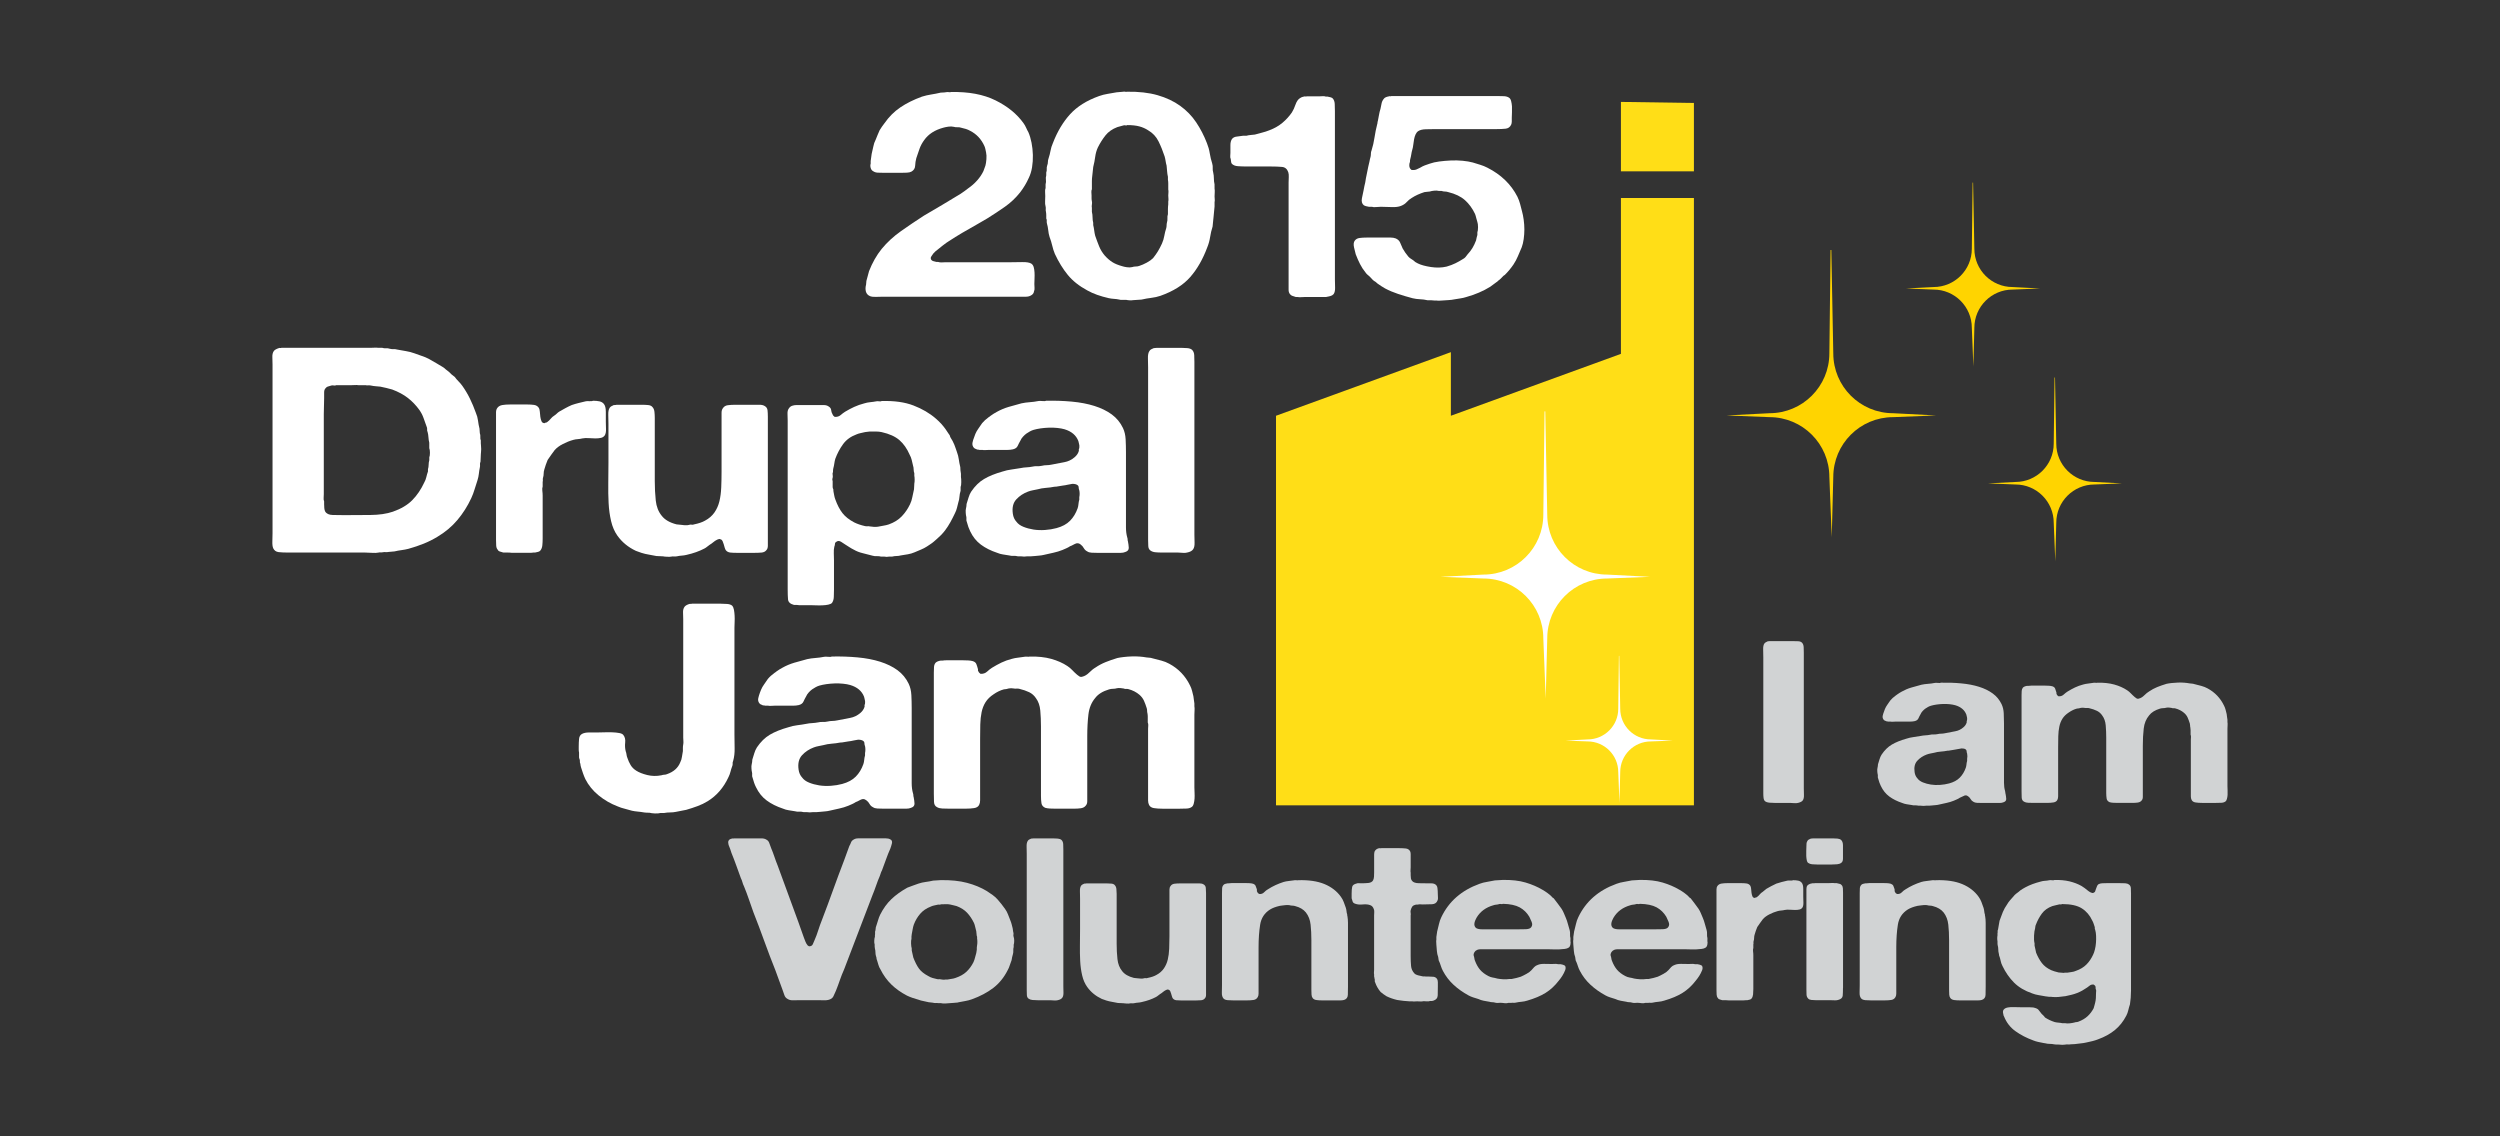 <?xml version="1.0" encoding="utf-8"?>
<!-- Generator: Adobe Illustrator 16.0.0, SVG Export Plug-In . SVG Version: 6.00 Build 0)  -->
<!DOCTYPE svg PUBLIC "-//W3C//DTD SVG 1.1//EN" "http://www.w3.org/Graphics/SVG/1.1/DTD/svg11.dtd">
<svg version="1.1" id="Layer_1" xmlns="http://www.w3.org/2000/svg" xmlns:xlink="http://www.w3.org/1999/xlink" x="0px" y="0px"
	 width="220px" height="100px" viewBox="0 0 220 100" enable-background="new 0 0 220 100" xml:space="preserve">
<rect x="0" y="0" width="220" height="100" fill="#333333" stroke="none"/>
<g>
	<g>
		<path fill="#FFFFFF" d="M83.691,8.098c1.552-0.033,2.856,0.211,3.914,0.734c1.057,0.523,1.876,1.189,2.458,1.999
			c0.097,0.135,0.175,0.27,0.233,0.405c0.058,0.135,0.126,0.27,0.204,0.405c0.117,0.27,0.208,0.578,0.276,0.923
			c0.068,0.346,0.106,0.705,0.117,1.076c0.009,0.371-0.015,0.733-0.073,1.088c-0.059,0.354-0.156,0.667-0.291,0.936
			c-0.194,0.439-0.447,0.86-0.757,1.265c-0.388,0.489-0.834,0.911-1.338,1.265s-1.028,0.7-1.571,1.038
			c-0.155,0.084-0.315,0.177-0.48,0.278s-0.325,0.194-0.48,0.278c-0.427,0.236-0.839,0.472-1.237,0.708
			c-0.398,0.237-0.791,0.481-1.178,0.734c-0.136,0.084-0.257,0.169-0.364,0.253c-0.107,0.085-0.218,0.169-0.335,0.253
			c-0.02,0.017-0.034,0.034-0.043,0.05c-0.01,0.017-0.034,0.034-0.073,0.051c-0.116,0.084-0.238,0.181-0.364,0.291
			c-0.126,0.11-0.228,0.232-0.306,0.367c-0.02,0.034-0.043,0.072-0.073,0.114c-0.029,0.042-0.034,0.105-0.014,0.19
			c0.039,0.084,0.106,0.144,0.204,0.177c0.097,0.034,0.193,0.059,0.291,0.076h0.146c0.097,0.034,0.208,0.047,0.334,0.038
			c0.126-0.008,0.237-0.013,0.334-0.013h1.31h4.423c0.271,0,0.601-0.004,0.989-0.013c0.388-0.008,0.659,0.038,0.814,0.139
			c0.097,0.067,0.165,0.169,0.204,0.304c0.039,0.135,0.062,0.291,0.073,0.468c0.009,0.177,0.009,0.354,0,0.531
			c-0.01,0.177-0.015,0.341-0.015,0.493c0,0.101,0.004,0.211,0.015,0.329c0.009,0.118-0.005,0.219-0.044,0.304
			c-0.02,0.168-0.116,0.295-0.291,0.379c-0.116,0.067-0.267,0.101-0.451,0.101c-0.185,0-0.364,0-0.539,0h-2.008h-7.827h-2.24
			c-0.175,0-0.364,0.004-0.567,0.013c-0.204,0.009-0.374-0.013-0.509-0.063c-0.194-0.084-0.315-0.219-0.364-0.405
			c-0.049-0.185-0.043-0.388,0.015-0.607c0-0.051,0.004-0.105,0.015-0.165c0.009-0.059,0.014-0.114,0.014-0.165
			c0.039-0.135,0.078-0.278,0.117-0.43c0.039-0.152,0.077-0.295,0.116-0.43c0.291-0.742,0.659-1.392,1.106-1.948
			c0.484-0.59,1.057-1.117,1.716-1.581c0.659-0.464,1.329-0.915,2.008-1.354c0.543-0.32,1.081-0.636,1.615-0.949
			c0.533-0.312,1.071-0.636,1.615-0.974c0.135-0.084,0.257-0.168,0.364-0.253c0.106-0.084,0.218-0.168,0.334-0.253
			c0.271-0.186,0.524-0.409,0.756-0.67c0.233-0.262,0.417-0.536,0.553-0.823c0.039-0.084,0.067-0.164,0.087-0.24
			c0.019-0.076,0.048-0.156,0.087-0.24c0.039-0.135,0.068-0.32,0.087-0.557c0.019-0.236,0.01-0.438-0.029-0.607
			c-0.02-0.084-0.039-0.177-0.058-0.278c-0.02-0.101-0.048-0.194-0.087-0.278c-0.272-0.607-0.689-1.054-1.251-1.341
			c-0.116-0.067-0.243-0.122-0.378-0.165c-0.136-0.042-0.281-0.08-0.436-0.114c-0.098-0.034-0.199-0.046-0.306-0.038
			c-0.107,0.009-0.218-0.004-0.334-0.038c-0.136-0.033-0.291-0.038-0.466-0.013c-0.175,0.025-0.32,0.055-0.437,0.089
			c-0.756,0.202-1.319,0.565-1.688,1.088c-0.175,0.236-0.311,0.485-0.407,0.747c-0.098,0.262-0.194,0.544-0.291,0.848
			c-0.059,0.219-0.092,0.442-0.102,0.67c-0.01,0.228-0.121,0.401-0.334,0.519c-0.097,0.051-0.229,0.08-0.393,0.088
			c-0.165,0.009-0.334,0.013-0.509,0.013h-1.484c-0.213,0-0.403-0.004-0.567-0.013c-0.165-0.008-0.305-0.054-0.422-0.139
			c-0.097-0.05-0.165-0.143-0.204-0.278c-0.039-0.135-0.039-0.261,0-0.379v-0.228c0.019-0.101,0.034-0.207,0.043-0.316
			c0.01-0.109,0.024-0.215,0.044-0.316c0.058-0.219,0.106-0.434,0.146-0.645c0.039-0.211,0.106-0.409,0.204-0.595
			c0.058-0.152,0.116-0.295,0.174-0.43c0.059-0.135,0.117-0.27,0.175-0.405c0.058-0.101,0.126-0.206,0.204-0.316
			c0.077-0.109,0.155-0.215,0.233-0.316c0.388-0.557,0.848-1.016,1.382-1.379c0.534-0.363,1.168-0.679,1.906-0.949
			c0.271-0.084,0.542-0.147,0.814-0.189c0.271-0.042,0.553-0.097,0.844-0.165c0.097,0,0.194-0.004,0.291-0.013
			c0.097-0.008,0.194-0.021,0.291-0.038c0.039,0,0.092,0.004,0.16,0.013C83.598,8.119,83.652,8.115,83.691,8.098z"/>
		<path fill="#FFFFFF" d="M106.881,16.599c0.019,0.102,0.024,0.211,0.015,0.329c-0.01,0.118-0.015,0.236-0.015,0.354
			c0,0.085,0.005,0.169,0.015,0.253c0.01,0.084,0.004,0.168-0.015,0.253v0.379l-0.087,0.911c-0.02,0.135-0.034,0.274-0.043,0.417
			c-0.01,0.144-0.024,0.291-0.043,0.442c-0.098,0.304-0.17,0.612-0.218,0.924c-0.049,0.312-0.131,0.611-0.248,0.898
			c-0.388,1.046-0.887,1.919-1.499,2.619c-0.611,0.7-1.489,1.252-2.633,1.657c-0.252,0.084-0.519,0.143-0.8,0.177
			c-0.281,0.034-0.567,0.084-0.858,0.152c-0.136,0.017-0.262,0.025-0.378,0.025c-0.117,0-0.243,0.008-0.378,0.025
			c-0.058,0.017-0.155,0.021-0.291,0.013c-0.136-0.009-0.233-0.021-0.291-0.038h-0.291c-0.039,0-0.092,0-0.16,0
			s-0.122-0.009-0.16-0.025c-0.156-0.034-0.311-0.055-0.466-0.063c-0.155-0.009-0.311-0.03-0.465-0.063
			c-0.369-0.084-0.708-0.181-1.019-0.291c-0.311-0.109-0.602-0.24-0.873-0.392c-0.718-0.388-1.291-0.843-1.717-1.366
			c-0.427-0.522-0.805-1.139-1.135-1.847c-0.098-0.236-0.175-0.48-0.233-0.734c-0.058-0.253-0.136-0.506-0.233-0.759
			c-0.058-0.186-0.097-0.379-0.116-0.582c-0.02-0.202-0.058-0.405-0.117-0.607c-0.02-0.084-0.024-0.16-0.014-0.228
			c0.009-0.067-0.005-0.135-0.044-0.202c0-0.102,0-0.203,0-0.304c0-0.102-0.01-0.203-0.029-0.304
			c-0.02-0.084-0.025-0.16-0.015-0.228c0.009-0.067,0.004-0.144-0.015-0.228c-0.039-0.135-0.054-0.287-0.043-0.456
			c0.009-0.168,0.014-0.32,0.014-0.455c0-0.118-0.005-0.241-0.014-0.367c-0.01-0.126,0.004-0.24,0.043-0.341v-0.329
			c0.039-0.135,0.048-0.266,0.029-0.392c-0.02-0.126-0.01-0.257,0.029-0.392v-0.253c0.039-0.102,0.053-0.203,0.044-0.304
			c-0.01-0.102,0.004-0.211,0.043-0.329c0.039-0.084,0.058-0.181,0.058-0.291c0-0.109,0.019-0.215,0.058-0.316
			c0.078-0.236,0.136-0.463,0.175-0.683c0.039-0.219,0.106-0.438,0.204-0.658c0.388-1.012,0.892-1.86,1.513-2.543
			s1.474-1.218,2.561-1.606c0.233-0.084,0.48-0.147,0.742-0.19c0.262-0.042,0.528-0.088,0.8-0.139
			c0.097-0.017,0.194-0.025,0.291-0.025s0.194-0.008,0.291-0.025c0.039-0.017,0.092-0.017,0.16,0c0.067,0.017,0.121,0.017,0.16,0
			c1.028-0.017,1.925,0.084,2.692,0.303c0.766,0.22,1.43,0.532,1.993,0.937c0.562,0.405,1.033,0.89,1.411,1.455
			s0.693,1.177,0.946,1.834c0.116,0.287,0.199,0.582,0.247,0.886c0.048,0.304,0.121,0.607,0.218,0.911
			c0.039,0.135,0.053,0.266,0.043,0.392c-0.01,0.126,0.005,0.257,0.044,0.393c0.039,0.168,0.058,0.341,0.058,0.519
			c0,0.178,0.019,0.35,0.058,0.519L106.881,16.599L106.881,16.599z M102.807,17.738c0.02-0.084,0.024-0.173,0.015-0.266
			c-0.01-0.092-0.015-0.181-0.015-0.266c0-0.084,0.005-0.173,0.015-0.266c0.01-0.093,0.005-0.18-0.015-0.264v-0.203
			c0-0.118,0-0.231,0-0.341c0-0.11-0.01-0.215-0.029-0.316v-0.253c-0.039-0.168-0.063-0.333-0.073-0.494
			c-0.01-0.16-0.024-0.324-0.044-0.493c-0.039-0.135-0.068-0.27-0.087-0.405c-0.02-0.135-0.049-0.27-0.087-0.405
			c-0.156-0.472-0.334-0.915-0.539-1.329c-0.204-0.413-0.509-0.738-0.917-0.974c-0.232-0.152-0.49-0.266-0.771-0.341
			c-0.281-0.076-0.636-0.114-1.062-0.114c-0.039,0.034-0.092,0.042-0.16,0.025s-0.121-0.017-0.16,0
			c-0.098,0.034-0.189,0.06-0.277,0.076c-0.087,0.017-0.179,0.042-0.276,0.076c-0.446,0.169-0.795,0.414-1.047,0.734
			c-0.252,0.321-0.476,0.675-0.669,1.062c-0.116,0.253-0.194,0.527-0.232,0.822c-0.039,0.295-0.098,0.595-0.175,0.898
			c-0.02,0.135-0.034,0.27-0.043,0.405c-0.01,0.135-0.024,0.27-0.044,0.405c-0.02,0.135-0.029,0.278-0.029,0.43
			c0,0.152,0,0.295,0,0.43v0.278c-0.039,0.084-0.054,0.177-0.044,0.278c0.01,0.101,0.015,0.194,0.015,0.278s0,0.169,0,0.253
			s0.01,0.169,0.029,0.253c0.019,0.085,0.019,0.182,0,0.291c-0.02,0.11-0.02,0.207,0,0.291v0.354
			c0.039,0.152,0.058,0.312,0.058,0.48c0,0.169,0.019,0.329,0.058,0.481v0.202c0.039,0.152,0.068,0.308,0.087,0.468
			c0.019,0.161,0.048,0.316,0.087,0.468c0.116,0.337,0.232,0.649,0.349,0.936c0.116,0.287,0.281,0.557,0.495,0.81
			c0.213,0.236,0.432,0.426,0.655,0.569c0.223,0.144,0.519,0.266,0.887,0.367c0.097,0.034,0.233,0.063,0.407,0.089
			c0.175,0.025,0.33,0.021,0.466-0.013c0.097-0.034,0.199-0.051,0.306-0.051c0.106,0,0.208-0.017,0.305-0.05
			c0.213-0.067,0.437-0.165,0.669-0.291s0.417-0.257,0.553-0.393c0.175-0.219,0.32-0.426,0.437-0.62
			c0.117-0.194,0.233-0.417,0.349-0.67c0.097-0.219,0.165-0.443,0.204-0.67c0.039-0.228,0.097-0.459,0.175-0.696
			c0.019-0.084,0.029-0.165,0.029-0.241c0-0.076,0.01-0.156,0.029-0.24c0.039-0.118,0.053-0.24,0.043-0.367
			c-0.01-0.127,0.005-0.249,0.044-0.367c0-0.135,0-0.278,0-0.43c0-0.152,0.009-0.295,0.029-0.43V17.738L102.807,17.738z"/>
		<path fill="#FFFFFF" d="M114.998,8.478h1.105c0.097,0,0.194-0.004,0.291-0.013c0.097-0.008,0.194,0.004,0.291,0.038h0.146
			c0.098,0.017,0.189,0.038,0.276,0.063c0.087,0.025,0.15,0.063,0.189,0.114c0.097,0.118,0.149,0.274,0.159,0.468
			c0.011,0.194,0.016,0.401,0.016,0.62v2.353v9.235v3.213c0,0.22,0.005,0.46,0.015,0.721c0.01,0.262-0.034,0.46-0.131,0.595
			c-0.078,0.084-0.17,0.139-0.276,0.165c-0.106,0.025-0.237,0.055-0.393,0.088h-0.729h-1.164c-0.097,0-0.198,0.004-0.306,0.013
			c-0.106,0.008-0.208,0.004-0.306-0.013h-0.146c-0.097-0.034-0.188-0.063-0.275-0.088s-0.16-0.072-0.219-0.139
			c-0.097-0.102-0.146-0.236-0.146-0.405s0-0.346,0-0.532v-1.897v-5.389v-1.62c0-0.135,0.005-0.291,0.015-0.468
			c0.011-0.177-0.005-0.325-0.043-0.443c-0.097-0.287-0.282-0.443-0.553-0.468c-0.272-0.025-0.602-0.038-0.989-0.038h-2.095
			c-0.272,0-0.534-0.008-0.786-0.025c-0.252-0.017-0.437-0.093-0.553-0.228c-0.039-0.067-0.058-0.13-0.058-0.189
			c0-0.059-0.01-0.131-0.029-0.215c-0.039-0.084-0.054-0.173-0.043-0.266c0.009-0.092,0.014-0.181,0.014-0.266
			c0-0.219,0-0.447,0-0.683c0-0.236,0.048-0.421,0.146-0.557c0.097-0.118,0.237-0.186,0.422-0.203
			c0.184-0.017,0.374-0.042,0.567-0.076h0.291c0.117-0.034,0.237-0.055,0.364-0.063c0.126-0.008,0.248-0.021,0.364-0.038
			c0.232-0.067,0.451-0.126,0.654-0.177c0.204-0.051,0.412-0.118,0.625-0.203c0.446-0.168,0.829-0.388,1.149-0.658
			s0.597-0.573,0.829-0.911c0.117-0.185,0.223-0.417,0.32-0.696c0.097-0.278,0.232-0.468,0.406-0.569
			c0.098-0.067,0.204-0.11,0.32-0.127c0.039-0.017,0.082-0.021,0.131-0.012C114.916,8.499,114.959,8.494,114.998,8.478z"/>
		<path fill="#FFFFFF" d="M122.447,8.452h7.507h1.805c0.213,0,0.411,0.004,0.595,0.013c0.185,0.009,0.336,0.055,0.451,0.139
			c0.078,0.05,0.136,0.148,0.174,0.291c0.039,0.144,0.062,0.299,0.074,0.468c0.008,0.169,0.008,0.342,0,0.519
			c-0.012,0.177-0.016,0.333-0.016,0.468c0,0.118,0,0.232,0,0.342c0,0.11-0.02,0.207-0.059,0.291
			c-0.098,0.202-0.258,0.316-0.48,0.341s-0.5,0.038-0.829,0.038h-2.24h-3.144c-0.271,0-0.548,0.004-0.829,0.013
			c-0.28,0.009-0.5,0.063-0.654,0.165c-0.098,0.067-0.175,0.164-0.232,0.291c-0.059,0.126-0.102,0.27-0.131,0.43
			c-0.029,0.161-0.053,0.325-0.073,0.494c-0.02,0.169-0.048,0.312-0.087,0.43c-0.039,0.135-0.068,0.27-0.087,0.405
			c-0.02,0.135-0.049,0.27-0.087,0.405c-0.021,0.051-0.029,0.135-0.029,0.253c-0.04,0.085-0.059,0.182-0.059,0.291
			c0,0.11,0.019,0.199,0.059,0.266c0.02,0.034,0.039,0.06,0.059,0.076c0.019,0.017,0.048,0.042,0.087,0.076
			c0.174,0.017,0.319,0,0.436-0.05c0.117-0.051,0.224-0.102,0.32-0.152c0.135-0.084,0.271-0.152,0.407-0.203
			c0.136-0.051,0.28-0.101,0.437-0.152c0.233-0.084,0.509-0.147,0.829-0.189s0.66-0.072,1.019-0.089
			c0.359-0.017,0.708-0.008,1.048,0.025c0.339,0.034,0.635,0.084,0.888,0.152c0.213,0.067,0.432,0.135,0.655,0.202
			c0.223,0.068,0.431,0.152,0.625,0.253c1.202,0.607,2.085,1.459,2.646,2.555c0.098,0.203,0.175,0.409,0.233,0.62
			c0.058,0.211,0.115,0.435,0.174,0.67c0.059,0.203,0.105,0.447,0.146,0.734c0.039,0.287,0.06,0.574,0.06,0.86
			c0,0.286-0.021,0.569-0.06,0.848c-0.039,0.279-0.097,0.519-0.174,0.721c-0.116,0.27-0.229,0.532-0.335,0.785
			c-0.105,0.253-0.237,0.498-0.393,0.733c-0.116,0.169-0.237,0.329-0.364,0.481s-0.257,0.295-0.394,0.43
			c-0.02,0.017-0.039,0.03-0.058,0.038c-0.021,0.009-0.039,0.021-0.058,0.038c-0.078,0.085-0.156,0.165-0.233,0.241
			c-0.078,0.076-0.165,0.148-0.262,0.215c-0.021,0.017-0.034,0.034-0.044,0.051c-0.01,0.017-0.034,0.034-0.073,0.05
			c-0.097,0.068-0.188,0.135-0.276,0.203c-0.087,0.067-0.179,0.135-0.275,0.203c-0.621,0.388-1.329,0.691-2.124,0.911
			c-0.155,0.051-0.32,0.088-0.495,0.114c-0.175,0.026-0.359,0.055-0.553,0.089c-0.156,0.033-0.32,0.054-0.495,0.063
			c-0.175,0.008-0.369,0.021-0.582,0.038c-0.078,0-0.156,0.004-0.233,0.013c-0.078,0.008-0.154,0.004-0.232-0.013h-0.204
			c-0.098-0.017-0.199-0.025-0.306-0.025s-0.209,0-0.306,0c-0.214-0.051-0.432-0.08-0.655-0.088
			c-0.223-0.009-0.44-0.038-0.654-0.089c-0.446-0.118-0.873-0.244-1.28-0.379c-0.407-0.135-0.786-0.295-1.135-0.481
			c-0.116-0.067-0.229-0.135-0.334-0.202c-0.107-0.067-0.219-0.143-0.334-0.228l-0.175-0.152c-0.098-0.051-0.181-0.11-0.247-0.177
			c-0.068-0.067-0.132-0.135-0.189-0.203c-0.078-0.084-0.155-0.156-0.233-0.215c-0.077-0.059-0.146-0.13-0.203-0.215
			c-0.194-0.236-0.359-0.489-0.495-0.759c-0.137-0.27-0.263-0.557-0.378-0.86c-0.04-0.135-0.087-0.333-0.146-0.595
			c-0.059-0.261-0.039-0.459,0.058-0.594c0.098-0.135,0.237-0.215,0.423-0.241c0.184-0.025,0.401-0.038,0.654-0.038h1.571
			c0.174,0,0.344,0,0.509,0s0.315,0.025,0.451,0.076c0.194,0.084,0.325,0.211,0.393,0.379c0.067,0.169,0.141,0.338,0.219,0.506
			c0.077,0.135,0.154,0.257,0.231,0.367c0.078,0.11,0.165,0.224,0.263,0.342c0.058,0.067,0.126,0.126,0.203,0.177
			c0.077,0.051,0.155,0.102,0.232,0.152c0.117,0.118,0.252,0.211,0.408,0.278c0.271,0.135,0.655,0.24,1.148,0.316
			c0.495,0.076,0.955,0.063,1.383-0.038c0.291-0.084,0.548-0.181,0.771-0.291c0.223-0.109,0.441-0.231,0.655-0.367
			c0.097-0.051,0.175-0.109,0.232-0.177c0.059-0.067,0.116-0.143,0.175-0.228c0.175-0.186,0.319-0.375,0.437-0.569
			s0.223-0.417,0.32-0.67c0.039-0.203,0.077-0.363,0.116-0.481v-0.228c0.038-0.101,0.058-0.253,0.058-0.456
			c0-0.202-0.021-0.354-0.058-0.456c-0.039-0.118-0.073-0.24-0.103-0.367c-0.029-0.126-0.062-0.24-0.102-0.342
			c-0.233-0.489-0.529-0.894-0.888-1.214c-0.358-0.32-0.849-0.557-1.47-0.708c-0.097-0.034-0.194-0.05-0.291-0.05
			s-0.194-0.017-0.291-0.051h-0.231c-0.117-0.034-0.258-0.042-0.423-0.025s-0.296,0.042-0.393,0.076
			c-0.097,0.017-0.18,0.025-0.247,0.025c-0.068,0-0.141,0.009-0.218,0.025c-0.214,0.068-0.413,0.144-0.598,0.228
			s-0.354,0.177-0.509,0.278c-0.174,0.101-0.325,0.224-0.451,0.367c-0.126,0.144-0.296,0.257-0.509,0.341
			c-0.214,0.085-0.49,0.119-0.83,0.102c-0.339-0.017-0.654-0.025-0.944-0.025c-0.137,0-0.277,0.009-0.422,0.025
			c-0.146,0.017-0.268,0.009-0.363-0.025h-0.262c-0.214-0.034-0.359-0.076-0.438-0.126c-0.174-0.135-0.232-0.346-0.174-0.633
			c0.058-0.236,0.105-0.468,0.146-0.696c0.039-0.228,0.087-0.459,0.146-0.696c0.019-0.067,0.029-0.126,0.029-0.177
			s0.01-0.11,0.028-0.177c0.039-0.168,0.073-0.337,0.103-0.506c0.028-0.168,0.062-0.337,0.102-0.506
			c0.039-0.135,0.073-0.282,0.103-0.443c0.028-0.16,0.062-0.308,0.102-0.442c0.019-0.084,0.029-0.177,0.029-0.278
			c0-0.102,0.019-0.194,0.058-0.278c0.116-0.371,0.204-0.755,0.262-1.151c0.059-0.396,0.137-0.78,0.233-1.151
			c0.019-0.051,0.029-0.101,0.029-0.152s0.009-0.092,0.028-0.126c0.039-0.186,0.073-0.367,0.103-0.544
			c0.029-0.177,0.073-0.358,0.131-0.544c0.039-0.186,0.073-0.35,0.102-0.494c0.029-0.143,0.103-0.282,0.219-0.417
			c0.078-0.084,0.213-0.143,0.407-0.177c0.039-0.017,0.077-0.021,0.116-0.013C122.369,8.474,122.408,8.47,122.447,8.452z"/>
		<path fill="#FFFFFF" d="M42.314,39.036c0,0.051,0.005,0.118,0.015,0.202c0.01,0.085,0.015,0.177,0.015,0.278
			c0,0.102-0.005,0.194-0.015,0.278c-0.01,0.085-0.015,0.144-0.015,0.177c0,0.118-0.005,0.232-0.014,0.342
			c-0.01,0.11-0.015,0.215-0.015,0.316c-0.039,0.085-0.054,0.169-0.044,0.253c0.01,0.084,0.005,0.168-0.014,0.253
			c-0.039,0.186-0.068,0.371-0.087,0.557c-0.02,0.186-0.058,0.371-0.117,0.557c-0.097,0.287-0.185,0.561-0.262,0.822
			c-0.078,0.262-0.174,0.519-0.291,0.771c-0.33,0.708-0.737,1.35-1.222,1.923c-0.485,0.574-1.067,1.062-1.746,1.467
			c-0.388,0.236-0.791,0.439-1.208,0.607c-0.417,0.169-0.869,0.32-1.353,0.456c-0.194,0.05-0.393,0.088-0.597,0.114
			s-0.412,0.063-0.625,0.114c-0.097,0.017-0.189,0.025-0.276,0.025c-0.087,0-0.18,0.009-0.276,0.025
			c-0.078,0.017-0.156,0.021-0.233,0.012c-0.078-0.008-0.165-0.004-0.262,0.013c-0.039,0.017-0.098,0.021-0.175,0.013
			c-0.078-0.008-0.136-0.004-0.174,0.013c-0.156,0.034-0.349,0.042-0.582,0.025c-0.233-0.017-0.437-0.025-0.611-0.025h-6.779
			c-0.33,0-0.607-0.013-0.83-0.038c-0.223-0.025-0.383-0.139-0.48-0.341c-0.058-0.135-0.083-0.342-0.073-0.62
			c0.01-0.278,0.015-0.51,0.015-0.696V32.078c0-0.203-0.005-0.417-0.015-0.646c-0.01-0.228,0.034-0.409,0.131-0.544
			c0.077-0.101,0.223-0.185,0.437-0.253c0.039-0.017,0.077-0.021,0.116-0.013c0.039,0.009,0.078,0.004,0.117-0.013h7.827
			c0.116,0,0.237-0.004,0.364-0.013c0.126-0.008,0.237-0.004,0.334,0.013h0.349c0.097,0.034,0.204,0.047,0.32,0.038
			c0.116-0.008,0.223,0.004,0.32,0.038c0.117,0.034,0.228,0.046,0.334,0.038s0.218,0.004,0.335,0.038
			c0.271,0.051,0.533,0.097,0.786,0.139c0.252,0.042,0.495,0.105,0.728,0.19c0.213,0.084,0.426,0.161,0.64,0.228
			c0.213,0.068,0.417,0.152,0.611,0.253c0.485,0.27,0.931,0.532,1.338,0.785l0.175,0.152c0.193,0.135,0.368,0.287,0.523,0.455
			l0.262,0.203c0.097,0.135,0.208,0.266,0.334,0.392s0.237,0.257,0.334,0.392c0.252,0.354,0.475,0.73,0.669,1.126
			c0.194,0.396,0.368,0.814,0.524,1.252c0.097,0.22,0.16,0.447,0.189,0.683c0.029,0.237,0.073,0.473,0.131,0.708
			c0,0.085,0.004,0.156,0.015,0.215c0.009,0.059,0.015,0.123,0.015,0.189c0.039,0.102,0.053,0.211,0.043,0.329
			c-0.01,0.118,0.004,0.219,0.043,0.304v0.28H42.314z M37.776,40.25c0.039-0.084,0.058-0.219,0.058-0.405s-0.02-0.32-0.058-0.405
			v-0.481c-0.039-0.151-0.063-0.312-0.073-0.48s-0.034-0.32-0.073-0.456c-0.039-0.084-0.054-0.165-0.043-0.24
			c0.009-0.076-0.005-0.156-0.044-0.24c-0.097-0.27-0.189-0.527-0.276-0.772c-0.087-0.244-0.208-0.476-0.364-0.696
			c-0.291-0.405-0.625-0.755-1.004-1.05c-0.378-0.295-0.839-0.544-1.382-0.747c-0.175-0.051-0.349-0.097-0.524-0.139
			c-0.174-0.042-0.349-0.08-0.523-0.114c-0.156-0.017-0.296-0.029-0.422-0.038c-0.126-0.008-0.267-0.029-0.422-0.063
			c-0.078-0.017-0.155-0.021-0.232-0.013c-0.078,0.008-0.146,0.004-0.204-0.013h-0.64c-0.098-0.017-0.204-0.021-0.32-0.013
			c-0.116,0.009-0.233,0.013-0.349,0.013h-1.31c-0.039,0.034-0.102,0.042-0.189,0.025c-0.087-0.017-0.16-0.017-0.218,0
			c-0.097,0.034-0.194,0.063-0.291,0.088c-0.097,0.025-0.174,0.08-0.233,0.165c-0.078,0.084-0.116,0.202-0.116,0.354
			s0,0.321,0,0.506c0,0.219-0.005,0.447-0.015,0.683c-0.01,0.236-0.015,0.472-0.015,0.708v7.059c0,0.101-0.005,0.211-0.014,0.329
			c-0.01,0.118,0.004,0.219,0.043,0.303v0.253c0,0.118,0.004,0.232,0.015,0.341c0.009,0.11,0.034,0.207,0.073,0.291
			c0.116,0.203,0.339,0.308,0.669,0.316c0.33,0.009,0.669,0.013,1.019,0.013c0.757,0,1.522-0.004,2.299-0.013
			c0.775-0.008,1.435-0.105,1.979-0.291c0.717-0.253,1.285-0.59,1.702-1.012c0.417-0.421,0.771-0.944,1.062-1.569
			c0.078-0.135,0.136-0.287,0.175-0.455s0.087-0.337,0.146-0.506v-0.202c0.039-0.118,0.058-0.245,0.058-0.379
			c0-0.135,0.019-0.27,0.058-0.405v-0.25H37.776z"/>
		<path fill="#FFFFFF" d="M52.179,35.266c0.213,0,0.402,0.017,0.567,0.051c0.165,0.034,0.295,0.11,0.393,0.228
			c0.116,0.135,0.174,0.367,0.174,0.696s0,0.62,0,0.873c0,0.186,0.005,0.396,0.015,0.632s-0.024,0.422-0.102,0.557
			c-0.078,0.118-0.189,0.194-0.335,0.228c-0.146,0.034-0.311,0.05-0.495,0.05c-0.185,0-0.378-0.008-0.582-0.025
			c-0.204-0.017-0.393-0.008-0.567,0.025c-0.136,0.034-0.272,0.055-0.407,0.063c-0.136,0.009-0.262,0.029-0.378,0.063
			c-0.311,0.085-0.621,0.207-0.931,0.367c-0.311,0.16-0.553,0.341-0.727,0.544c-0.098,0.135-0.199,0.274-0.306,0.417
			c-0.107,0.144-0.208,0.291-0.306,0.443c-0.058,0.135-0.112,0.274-0.16,0.417s-0.092,0.283-0.131,0.417
			c-0.039,0.118-0.058,0.24-0.058,0.367s-0.02,0.249-0.058,0.367c-0.02,0.068-0.024,0.131-0.015,0.19
			c0.009,0.059,0.004,0.114-0.015,0.165v0.405c-0.039,0.118-0.048,0.249-0.029,0.392c0.019,0.144,0.029,0.283,0.029,0.417v1.619
			v2.151c0,0.219-0.01,0.422-0.029,0.607c-0.02,0.186-0.078,0.337-0.175,0.455c-0.039,0.051-0.102,0.089-0.189,0.114
			s-0.18,0.046-0.276,0.063h-0.146c-0.097,0.017-0.204,0.025-0.32,0.025s-0.223,0-0.32,0h-1.251
			c-0.116-0.017-0.238-0.025-0.364-0.025s-0.257,0-0.393,0c-0.097-0.034-0.194-0.063-0.291-0.088
			c-0.097-0.025-0.165-0.08-0.204-0.165c-0.078-0.084-0.122-0.207-0.131-0.367c-0.01-0.16-0.015-0.325-0.015-0.494v-1.719v-7.135
			v-1.873c0-0.168,0-0.333,0-0.493c0-0.16,0.039-0.291,0.116-0.393c0.097-0.135,0.243-0.219,0.437-0.253
			c0.194-0.034,0.427-0.05,0.698-0.05h1.484c0.232,0,0.436,0.013,0.611,0.038c0.174,0.025,0.31,0.106,0.407,0.241
			c0.058,0.084,0.092,0.202,0.102,0.354c0.009,0.152,0.024,0.3,0.043,0.443c0.019,0.144,0.053,0.274,0.102,0.392
			c0.048,0.118,0.14,0.177,0.276,0.177c0.039-0.034,0.077-0.051,0.116-0.051s0.078-0.017,0.117-0.05
			c0.116-0.084,0.218-0.181,0.305-0.291c0.087-0.11,0.199-0.207,0.335-0.291c0.077-0.051,0.146-0.105,0.204-0.165
			c0.058-0.06,0.126-0.114,0.204-0.165c0.174-0.101,0.354-0.202,0.538-0.304c0.184-0.101,0.374-0.194,0.567-0.278
			c0.194-0.067,0.393-0.126,0.597-0.177c0.204-0.05,0.412-0.101,0.625-0.151c0.058-0.017,0.17-0.021,0.335-0.013
			C52.038,35.312,52.14,35.3,52.179,35.266z"/>
		<path fill="#FFFFFF" d="M54.273,35.62h2.183c0.213,0,0.407,0.009,0.582,0.025c0.175,0.017,0.301,0.076,0.378,0.177
			c0.097,0.101,0.155,0.24,0.175,0.417c0.019,0.177,0.029,0.358,0.029,0.544v1.771v3.77c0,0.607,0.029,1.181,0.087,1.721
			c0.058,0.54,0.233,0.987,0.524,1.341c0.271,0.354,0.708,0.607,1.309,0.759c0.097,0.017,0.179,0.025,0.248,0.025
			c0.068,0,0.15,0.009,0.247,0.025c0.097,0.016,0.204,0.025,0.32,0.025c0.116,0,0.204-0.008,0.262-0.025
			c0.097-0.034,0.179-0.042,0.248-0.025c0.068,0.017,0.14,0.009,0.218-0.025c0.407-0.084,0.727-0.194,0.96-0.329
			c0.349-0.185,0.625-0.426,0.83-0.721c0.204-0.295,0.349-0.624,0.436-0.986c0.087-0.363,0.141-0.768,0.16-1.215
			c0.019-0.447,0.029-0.915,0.029-1.404v-3.062v-1.645c0-0.152,0-0.308,0-0.468c0-0.16,0.039-0.291,0.116-0.392
			c0.097-0.152,0.242-0.24,0.437-0.266c0.194-0.025,0.426-0.038,0.698-0.038h1.542c0.193,0,0.378,0,0.553,0
			c0.174,0,0.32,0.034,0.437,0.102c0.155,0.084,0.242,0.211,0.262,0.379c0.019,0.169,0.029,0.363,0.029,0.582v1.923v7.11v1.796
			c0,0.169,0,0.338,0,0.506s-0.039,0.295-0.117,0.379c-0.097,0.135-0.243,0.211-0.437,0.228c-0.194,0.017-0.397,0.025-0.611,0.025
			h-1.571c-0.214,0-0.403-0.008-0.567-0.025c-0.165-0.017-0.296-0.084-0.393-0.202c-0.039-0.051-0.072-0.126-0.102-0.228
			c-0.029-0.101-0.058-0.202-0.087-0.304c-0.029-0.101-0.063-0.193-0.102-0.278c-0.04-0.084-0.098-0.135-0.175-0.151
			c-0.039-0.034-0.087-0.042-0.146-0.025c-0.058,0.017-0.107,0.034-0.146,0.05c-0.136,0.068-0.252,0.144-0.349,0.228
			c-0.097,0.084-0.204,0.16-0.32,0.228c-0.078,0.051-0.15,0.105-0.218,0.165c-0.068,0.059-0.151,0.114-0.248,0.165
			c-0.446,0.236-0.97,0.421-1.571,0.557c-0.136,0.034-0.272,0.054-0.407,0.063c-0.136,0.008-0.282,0.029-0.437,0.063
			c-0.078,0.017-0.16,0.021-0.248,0.013c-0.087-0.009-0.17-0.004-0.247,0.013c-0.058,0.017-0.18,0.021-0.364,0.013
			c-0.185-0.009-0.306-0.021-0.364-0.038c-0.097,0-0.194-0.004-0.291-0.013c-0.097-0.009-0.194-0.013-0.291-0.013
			c-0.232-0.051-0.456-0.093-0.669-0.126c-0.214-0.034-0.427-0.084-0.64-0.152c-0.098-0.034-0.18-0.063-0.248-0.088
			c-0.068-0.025-0.15-0.055-0.247-0.089c-0.679-0.32-1.222-0.767-1.63-1.341c-0.252-0.354-0.436-0.78-0.553-1.278
			c-0.116-0.498-0.189-1.029-0.218-1.594s-0.039-1.146-0.029-1.746c0.009-0.599,0.015-1.193,0.015-1.784v-3.441
			c0-0.219-0.005-0.476-0.015-0.771c-0.01-0.295,0.034-0.51,0.131-0.645c0.058-0.084,0.174-0.16,0.349-0.228
			C54.128,35.645,54.216,35.637,54.273,35.62z"/>
		<path fill="#FFFFFF" d="M84.563,41.971c0.019,0.101,0.029,0.253,0.029,0.456c0,0.202-0.02,0.346-0.058,0.43v0.329
			c-0.058,0.186-0.092,0.363-0.102,0.531c-0.01,0.169-0.044,0.338-0.102,0.506c-0.039,0.152-0.078,0.308-0.116,0.468
			c-0.039,0.161-0.098,0.316-0.175,0.468c-0.136,0.287-0.272,0.553-0.407,0.797c-0.136,0.245-0.291,0.485-0.466,0.721
			c-0.116,0.152-0.238,0.291-0.363,0.417c-0.126,0.126-0.267,0.257-0.422,0.392l-0.204,0.177c-0.097,0.084-0.199,0.161-0.305,0.228
			c-0.107,0.068-0.209,0.135-0.306,0.203c-0.156,0.101-0.325,0.19-0.509,0.266c-0.185,0.076-0.374,0.156-0.567,0.24
			c-0.194,0.084-0.393,0.143-0.597,0.177c-0.204,0.034-0.412,0.067-0.625,0.101c-0.116,0.034-0.238,0.051-0.364,0.051
			s-0.257,0.017-0.393,0.051H78.25c-0.155,0.033-0.301,0.033-0.436,0h-0.291c-0.117-0.034-0.238-0.047-0.364-0.038
			c-0.126,0.008-0.248-0.004-0.364-0.038c-0.311-0.084-0.606-0.161-0.888-0.228c-0.281-0.067-0.538-0.168-0.771-0.304
			c-0.136-0.067-0.262-0.139-0.378-0.215c-0.117-0.076-0.243-0.156-0.378-0.241c-0.078-0.05-0.194-0.126-0.349-0.228
			c-0.156-0.101-0.291-0.109-0.408-0.025c-0.097,0.051-0.145,0.114-0.145,0.19c0,0.076-0.02,0.165-0.059,0.266
			c-0.039,0.169-0.054,0.363-0.043,0.582c0.009,0.219,0.015,0.421,0.015,0.607v2.581c0,0.22-0.005,0.435-0.015,0.646
			c-0.01,0.211-0.063,0.385-0.16,0.521c-0.058,0.065-0.165,0.117-0.32,0.151c-0.156,0.033-0.33,0.056-0.524,0.062
			c-0.194,0.009-0.388,0.009-0.582,0c-0.194-0.008-0.359-0.014-0.495-0.014h-0.786c-0.058,0-0.126,0-0.204,0
			s-0.146-0.008-0.204-0.023h-0.233c-0.33-0.086-0.504-0.25-0.523-0.493c-0.02-0.244-0.029-0.535-0.029-0.873V37.012
			c0-0.185-0.005-0.383-0.015-0.594c-0.01-0.211,0.034-0.375,0.131-0.494c0.078-0.118,0.184-0.194,0.32-0.228
			c0.097-0.034,0.218-0.051,0.364-0.051s0.286,0,0.422,0h1.396c0.194,0,0.378,0,0.553,0c0.175,0,0.32,0.042,0.437,0.126
			c0.136,0.085,0.208,0.19,0.218,0.316c0.01,0.126,0.053,0.257,0.131,0.392c0.019,0.051,0.044,0.089,0.073,0.114
			s0.063,0.055,0.102,0.089c0.213,0.017,0.388-0.034,0.524-0.152c0.135-0.118,0.271-0.219,0.407-0.304
			c0.252-0.152,0.514-0.291,0.786-0.417c0.271-0.126,0.572-0.231,0.902-0.316c0.155-0.05,0.325-0.084,0.509-0.101
			s0.364-0.042,0.538-0.076c0.078-0.017,0.16-0.017,0.248,0c0.088,0.017,0.16,0.008,0.218-0.025
			c1.105-0.034,2.042,0.097,2.808,0.392s1.421,0.679,1.964,1.151c0.097,0.084,0.184,0.165,0.262,0.24
			c0.078,0.075,0.155,0.156,0.233,0.24c0.135,0.152,0.257,0.304,0.364,0.456c0.106,0.152,0.208,0.304,0.306,0.456
			c0.039,0.034,0.062,0.076,0.073,0.126c0.009,0.05,0.033,0.11,0.073,0.177c0.116,0.168,0.223,0.371,0.32,0.607
			c0.039,0.101,0.077,0.207,0.116,0.316c0.039,0.11,0.078,0.224,0.117,0.341c0.077,0.203,0.131,0.414,0.16,0.633
			c0.029,0.219,0.073,0.447,0.131,0.683c0,0.084,0.004,0.177,0.014,0.278c0.01,0.101,0.024,0.203,0.044,0.304L84.563,41.971
			L84.563,41.971z M80.46,42.553c0.02-0.084,0.029-0.198,0.029-0.342c0-0.143-0.01-0.257-0.029-0.341v-0.228
			c-0.039-0.101-0.058-0.21-0.058-0.329c0-0.119-0.02-0.236-0.058-0.354c-0.039-0.168-0.078-0.333-0.116-0.493
			c-0.039-0.16-0.098-0.308-0.175-0.443c-0.233-0.54-0.534-0.97-0.902-1.291c-0.369-0.32-0.893-0.557-1.571-0.708
			c-0.156-0.034-0.325-0.05-0.509-0.05c-0.185,0-0.364,0-0.538,0c-0.078,0.017-0.146,0.025-0.204,0.025s-0.126,0.009-0.204,0.025
			c-0.136,0.034-0.267,0.063-0.393,0.089c-0.126,0.025-0.248,0.063-0.364,0.114c-0.505,0.186-0.897,0.472-1.179,0.86
			c-0.282,0.388-0.509,0.818-0.684,1.29c-0.039,0.135-0.068,0.274-0.087,0.417c-0.02,0.144-0.048,0.283-0.087,0.417
			c-0.02,0.068-0.029,0.177-0.029,0.329c-0.039,0.067-0.049,0.148-0.029,0.24c0.019,0.093,0.019,0.182,0,0.266
			c-0.039,0.102-0.039,0.194,0,0.278v0.304c0,0.084,0,0.161,0,0.228c0,0.067,0.019,0.135,0.059,0.202
			c0,0.118,0.009,0.211,0.029,0.278c0.019,0.101,0.039,0.203,0.058,0.304c0.019,0.101,0.048,0.202,0.087,0.304
			c0.175,0.489,0.383,0.89,0.625,1.202c0.243,0.312,0.586,0.586,1.033,0.822c0.271,0.135,0.591,0.245,0.96,0.329
			c0.078,0.017,0.146,0.021,0.204,0.013c0.059-0.008,0.126-0.004,0.204,0.013c0.077,0.017,0.193,0.029,0.349,0.038
			c0.155,0.009,0.281,0.004,0.378-0.012c0.155-0.034,0.315-0.063,0.48-0.089c0.165-0.025,0.324-0.063,0.48-0.114
			c0.465-0.168,0.844-0.405,1.135-0.708c0.291-0.303,0.533-0.658,0.728-1.062c0.097-0.203,0.165-0.413,0.204-0.633
			c0.039-0.219,0.087-0.447,0.146-0.683c0-0.084,0.004-0.168,0.015-0.253C80.456,42.722,80.46,42.638,80.46,42.553z"/>
		<path fill="#FFFFFF" d="M99.258,47.639c0.039,0.186,0.062,0.372,0.073,0.557c0.009,0.186-0.092,0.312-0.306,0.38
			c-0.116,0.05-0.252,0.076-0.407,0.076c-0.156,0-0.311,0-0.466,0h-1.571c-0.174,0-0.344-0.004-0.509-0.013
			c-0.165-0.008-0.296-0.046-0.393-0.114c-0.136-0.067-0.238-0.165-0.306-0.291c-0.068-0.126-0.16-0.231-0.276-0.316
			c-0.039-0.034-0.087-0.063-0.146-0.088s-0.136-0.029-0.233-0.013c-0.097,0.034-0.189,0.076-0.276,0.126
			c-0.087,0.051-0.179,0.093-0.276,0.126c-0.097,0.068-0.204,0.126-0.32,0.177c-0.117,0.051-0.233,0.101-0.349,0.152
			c-0.252,0.101-0.514,0.181-0.786,0.24c-0.272,0.059-0.553,0.122-0.844,0.19c-0.136,0.034-0.267,0.054-0.393,0.063
			c-0.126,0.008-0.257,0.021-0.393,0.038c-0.059,0-0.117,0.004-0.175,0.013c-0.058,0.008-0.116,0.013-0.175,0.013h-0.32
			c-0.194,0.034-0.388,0.034-0.582,0h-0.262c-0.136-0.034-0.267-0.047-0.393-0.038c-0.126,0.008-0.247-0.004-0.364-0.038
			c-0.194-0.034-0.378-0.063-0.553-0.088c-0.174-0.025-0.339-0.072-0.495-0.139c-0.563-0.186-1.043-0.426-1.44-0.721
			s-0.713-0.687-0.945-1.176c-0.059-0.118-0.112-0.245-0.16-0.38c-0.049-0.135-0.092-0.278-0.131-0.43
			c-0.039-0.084-0.054-0.168-0.044-0.253c0.01-0.084,0.005-0.168-0.014-0.253c-0.02-0.051-0.034-0.156-0.044-0.316
			c-0.01-0.16-0.005-0.274,0.015-0.341c0.039-0.168,0.058-0.312,0.058-0.43c0.058-0.186,0.116-0.375,0.175-0.569
			c0.058-0.194,0.135-0.367,0.232-0.519c0.33-0.489,0.708-0.86,1.135-1.113c0.427-0.253,0.97-0.472,1.63-0.658
			c0.251-0.084,0.514-0.143,0.786-0.177c0.271-0.034,0.542-0.076,0.814-0.126c0.155-0.034,0.32-0.055,0.495-0.063
			c0.175-0.008,0.349-0.029,0.524-0.063c0.135-0.033,0.271-0.046,0.407-0.038c0.136,0.008,0.281-0.004,0.438-0.038
			c0.135-0.034,0.271-0.051,0.407-0.051s0.281-0.017,0.437-0.05c0.407-0.084,0.781-0.156,1.12-0.215
			c0.339-0.059,0.645-0.206,0.917-0.443c0.175-0.152,0.291-0.32,0.35-0.506c0.019-0.051,0.024-0.092,0.014-0.126
			c-0.01-0.034-0.005-0.067,0.015-0.101c0.019-0.034,0.029-0.084,0.029-0.152s0-0.118,0-0.152c-0.02-0.067-0.034-0.135-0.044-0.203
			c-0.01-0.067-0.024-0.126-0.043-0.177c-0.194-0.506-0.602-0.852-1.222-1.038c-0.174-0.051-0.383-0.088-0.625-0.114
			c-0.243-0.025-0.49-0.034-0.742-0.025c-0.252,0.009-0.495,0.03-0.727,0.063c-0.233,0.034-0.437,0.076-0.611,0.126
			c-0.116,0.034-0.228,0.08-0.334,0.139c-0.107,0.059-0.209,0.123-0.306,0.189c-0.097,0.068-0.199,0.161-0.306,0.278
			c-0.106,0.118-0.179,0.228-0.218,0.329c-0.098,0.169-0.18,0.329-0.248,0.48c-0.068,0.152-0.208,0.253-0.422,0.304
			c-0.156,0.034-0.32,0.051-0.495,0.051c-0.175,0-0.349,0-0.524,0h-1.105c-0.098,0-0.194,0.004-0.291,0.013
			c-0.097,0.009-0.185,0.004-0.262-0.013h-0.262c-0.039-0.017-0.087-0.025-0.146-0.025c-0.059,0-0.107-0.017-0.146-0.051
			c-0.155-0.033-0.262-0.143-0.32-0.329c-0.02-0.084-0.02-0.168,0-0.253c0.019-0.084,0.039-0.16,0.058-0.228
			c0.058-0.185,0.121-0.358,0.189-0.519c0.068-0.16,0.15-0.308,0.248-0.443c0.058-0.084,0.116-0.168,0.174-0.253
			c0.059-0.084,0.117-0.168,0.175-0.253c0.155-0.186,0.349-0.363,0.582-0.531c0.039-0.017,0.097-0.059,0.174-0.126
			c0.097-0.067,0.184-0.127,0.262-0.177c0.077-0.051,0.165-0.101,0.262-0.152c0.33-0.186,0.679-0.333,1.047-0.443
			c0.368-0.109,0.747-0.215,1.135-0.316c0.233-0.05,0.475-0.084,0.728-0.101c0.252-0.017,0.504-0.051,0.756-0.101
			c0.078-0.017,0.199-0.017,0.364,0c0.165,0.017,0.267,0.009,0.306-0.025c0.795-0.017,1.557,0.009,2.284,0.076
			c0.728,0.068,1.387,0.194,1.979,0.38c0.592,0.186,1.101,0.435,1.528,0.746c0.426,0.312,0.756,0.713,0.989,1.202
			c0.135,0.287,0.213,0.616,0.233,0.987c0.019,0.371,0.029,0.75,0.029,1.138v5.643c0,0.321,0,0.645,0,0.974s0.039,0.628,0.117,0.898
			c0.019,0.05,0.029,0.105,0.029,0.164C99.229,47.534,99.239,47.588,99.258,47.639z M94.98,43.742
			c0.019-0.084,0.029-0.181,0.029-0.291c0-0.109-0.01-0.206-0.029-0.291c-0.039-0.101-0.058-0.193-0.058-0.278
			c0-0.084-0.039-0.152-0.117-0.202c-0.097-0.067-0.243-0.101-0.437-0.101c-0.078,0.017-0.146,0.029-0.204,0.038
			s-0.126,0.021-0.204,0.038c-0.136,0.034-0.281,0.059-0.437,0.076c-0.155,0.017-0.311,0.042-0.465,0.076
			c-0.058,0.017-0.146,0.025-0.262,0.025c-0.252,0.05-0.504,0.084-0.756,0.101s-0.495,0.059-0.728,0.126
			c-0.155,0.034-0.301,0.063-0.437,0.088c-0.136,0.025-0.271,0.063-0.407,0.114c-0.407,0.152-0.752,0.379-1.033,0.683
			c-0.282,0.304-0.383,0.725-0.306,1.265c0.039,0.287,0.146,0.523,0.32,0.708c0.136,0.186,0.339,0.333,0.611,0.442
			c0.271,0.11,0.567,0.19,0.887,0.241c0.32,0.05,0.659,0.063,1.019,0.038c0.359-0.025,0.693-0.08,1.004-0.164
			c0.504-0.135,0.902-0.35,1.193-0.646c0.291-0.295,0.514-0.662,0.669-1.101c0.039-0.118,0.062-0.24,0.073-0.367
			c0.009-0.126,0.034-0.257,0.073-0.392v-0.226H94.98z"/>
		<path fill="#FFFFFF" d="M101.818,30.61h2.124c0.194,0,0.378,0.009,0.553,0.025c0.175,0.017,0.31,0.068,0.408,0.152
			c0.116,0.118,0.179,0.274,0.189,0.468c0.009,0.194,0.015,0.392,0.015,0.594v2.252v9.083v3.871c0,0.203,0.004,0.435,0.014,0.696
			c0.01,0.262-0.034,0.46-0.131,0.595c-0.097,0.135-0.271,0.228-0.523,0.278c-0.117,0.034-0.248,0.042-0.393,0.025
			c-0.145-0.017-0.286-0.025-0.422-0.025h-1.396c-0.214,0-0.408-0.008-0.582-0.025c-0.175-0.017-0.32-0.067-0.437-0.152
			c-0.116-0.084-0.18-0.215-0.189-0.392c-0.01-0.177-0.015-0.358-0.015-0.544v-2.252v-9.488v-3.44c0-0.219-0.005-0.481-0.015-0.784
			c-0.01-0.304,0.034-0.523,0.131-0.658c0.039-0.067,0.092-0.118,0.16-0.152c0.068-0.033,0.141-0.067,0.218-0.101
			c0.039,0,0.087-0.004,0.146-0.013C101.73,30.615,101.779,30.61,101.818,30.61z"/>
		<path fill="#FFFFFF" d="M60.908,53.123h2.473c0.213,0,0.417,0.01,0.611,0.025s0.339,0.066,0.437,0.15
			c0.078,0.086,0.131,0.207,0.16,0.367c0.029,0.16,0.048,0.333,0.058,0.52c0.01,0.186,0.01,0.371,0,0.557
			c-0.01,0.186-0.015,0.354-0.015,0.506v5.086v4.301c0,0.39,0.005,0.789,0.015,1.203c0.01,0.413-0.034,0.788-0.131,1.125
			c-0.039,0.086-0.054,0.164-0.043,0.24c0.009,0.076-0.005,0.156-0.044,0.24c-0.058,0.152-0.107,0.309-0.146,0.469
			s-0.097,0.316-0.174,0.469c-0.427,0.928-1.038,1.637-1.833,2.125c-0.272,0.168-0.568,0.312-0.888,0.43
			c-0.32,0.119-0.655,0.229-1.004,0.33c-0.155,0.033-0.306,0.062-0.451,0.088c-0.145,0.025-0.296,0.055-0.451,0.089
			c-0.156,0.032-0.325,0.051-0.509,0.051c-0.185,0-0.364,0.017-0.539,0.051h-0.32c-0.116,0.033-0.276,0.046-0.48,0.038
			c-0.204-0.009-0.364-0.029-0.48-0.062c-0.213,0-0.369-0.01-0.465-0.025c-0.194-0.034-0.383-0.061-0.567-0.076
			c-0.185-0.017-0.354-0.042-0.509-0.076c-0.214-0.066-0.427-0.125-0.64-0.177c-0.214-0.051-0.417-0.118-0.611-0.202
			c-0.621-0.236-1.184-0.561-1.688-0.975c-0.504-0.413-0.892-0.891-1.164-1.43c-0.078-0.168-0.146-0.338-0.204-0.506
			c-0.059-0.168-0.117-0.347-0.175-0.531c-0.039-0.135-0.058-0.236-0.058-0.305c-0.039-0.084-0.054-0.16-0.044-0.228
			c0.01-0.067-0.005-0.144-0.043-0.228c-0.02-0.035-0.029-0.08-0.029-0.141c0-0.059,0-0.104,0-0.139v-0.254
			c-0.02-0.084-0.029-0.172-0.029-0.266c0-0.093,0-0.182,0-0.266c0-0.236,0.009-0.46,0.029-0.671s0.106-0.358,0.262-0.442
			c0.155-0.085,0.364-0.127,0.625-0.127c0.261,0,0.509,0,0.742,0c0.174,0,0.378-0.004,0.611-0.013s0.46-0.009,0.684,0
			c0.223,0.009,0.427,0.028,0.611,0.063c0.184,0.033,0.306,0.092,0.364,0.176c0.135,0.17,0.189,0.39,0.16,0.658
			c-0.029,0.271-0.014,0.522,0.044,0.76c0.039,0.102,0.062,0.197,0.073,0.291c0.009,0.093,0.034,0.188,0.073,0.291
			c0.077,0.236,0.174,0.451,0.291,0.646c0.116,0.194,0.281,0.358,0.495,0.493c0.233,0.15,0.553,0.277,0.96,0.38
			c0.408,0.101,0.824,0.108,1.251,0.024c0.097-0.033,0.184-0.051,0.262-0.051c0.077,0,0.155-0.017,0.233-0.051
			c0.582-0.201,0.97-0.548,1.164-1.037c0.078-0.152,0.126-0.308,0.146-0.469c0.019-0.16,0.048-0.333,0.087-0.52
			c0-0.101,0-0.197,0-0.291c0-0.092,0.01-0.188,0.029-0.291c0.019-0.084,0.024-0.18,0.015-0.291
			c-0.01-0.108-0.015-0.215-0.015-0.315v-1.214v-6.781v-2.429c0-0.187-0.005-0.38-0.015-0.582c-0.01-0.202,0.034-0.371,0.131-0.506
			c0.077-0.103,0.223-0.187,0.437-0.253C60.791,53.148,60.869,53.139,60.908,53.123z"/>
		<path fill="#FFFFFF" d="M80.403,70.151c0.039,0.187,0.062,0.37,0.073,0.557c0.009,0.187-0.092,0.312-0.306,0.38
			c-0.116,0.051-0.252,0.075-0.407,0.075c-0.156,0-0.311,0-0.466,0h-1.571c-0.174,0-0.344-0.004-0.509-0.013
			c-0.165-0.008-0.296-0.047-0.393-0.114c-0.136-0.065-0.238-0.164-0.306-0.291c-0.068-0.126-0.16-0.231-0.276-0.315
			c-0.039-0.033-0.087-0.062-0.146-0.088c-0.059-0.027-0.136-0.029-0.233-0.014c-0.097,0.034-0.189,0.076-0.276,0.127
			c-0.087,0.051-0.179,0.094-0.276,0.126c-0.097,0.067-0.204,0.127-0.32,0.177c-0.117,0.051-0.233,0.103-0.349,0.152
			c-0.252,0.102-0.514,0.182-0.786,0.24s-0.553,0.121-0.844,0.189c-0.136,0.033-0.267,0.055-0.393,0.062
			c-0.126,0.009-0.257,0.021-0.393,0.037c-0.059,0-0.117,0.005-0.175,0.014c-0.058,0.008-0.116,0.014-0.175,0.014h-0.32
			c-0.194,0.032-0.388,0.032-0.582,0h-0.262c-0.136-0.035-0.267-0.048-0.393-0.039c-0.126,0.01-0.247-0.004-0.364-0.037
			c-0.194-0.035-0.378-0.063-0.553-0.088c-0.174-0.025-0.339-0.072-0.495-0.141c-0.563-0.186-1.043-0.426-1.44-0.721
			s-0.713-0.688-0.945-1.178c-0.059-0.117-0.112-0.244-0.16-0.379c-0.049-0.136-0.092-0.279-0.131-0.431
			c-0.039-0.085-0.054-0.169-0.044-0.253c0.01-0.085,0.005-0.169-0.014-0.253c-0.02-0.052-0.034-0.156-0.044-0.315
			c-0.01-0.16-0.005-0.274,0.015-0.343c0.039-0.169,0.058-0.312,0.058-0.431c0.058-0.186,0.116-0.375,0.175-0.569
			c0.058-0.192,0.135-0.366,0.232-0.519c0.33-0.488,0.708-0.86,1.135-1.113s0.97-0.473,1.63-0.657
			c0.251-0.085,0.514-0.144,0.786-0.178c0.271-0.033,0.542-0.075,0.814-0.126c0.155-0.034,0.32-0.055,0.495-0.062
			c0.175-0.01,0.349-0.029,0.524-0.063c0.135-0.033,0.271-0.046,0.407-0.038c0.136,0.009,0.281-0.004,0.437-0.038
			c0.135-0.032,0.271-0.05,0.407-0.05s0.281-0.018,0.437-0.051c0.407-0.084,0.781-0.156,1.12-0.215
			c0.339-0.061,0.645-0.207,0.917-0.443c0.175-0.151,0.291-0.32,0.35-0.506c0.019-0.051,0.024-0.094,0.014-0.127
			c-0.01-0.033-0.005-0.066,0.015-0.102c0.019-0.033,0.029-0.084,0.029-0.152c0-0.065,0-0.116,0-0.15
			c-0.02-0.066-0.034-0.135-0.044-0.202c-0.01-0.067-0.024-0.127-0.043-0.178c-0.194-0.507-0.602-0.853-1.222-1.037
			c-0.174-0.052-0.383-0.089-0.625-0.114c-0.243-0.025-0.49-0.033-0.742-0.025c-0.252,0.01-0.495,0.031-0.727,0.063
			c-0.233,0.034-0.437,0.076-0.611,0.127c-0.116,0.034-0.228,0.08-0.334,0.14c-0.107,0.06-0.209,0.123-0.306,0.189
			s-0.199,0.16-0.306,0.277c-0.107,0.119-0.179,0.229-0.218,0.328c-0.098,0.17-0.18,0.33-0.248,0.481s-0.208,0.253-0.422,0.304
			c-0.156,0.033-0.32,0.051-0.495,0.051s-0.349,0-0.524,0h-1.105c-0.098,0-0.194,0.005-0.291,0.013
			c-0.097,0.009-0.185,0.005-0.262-0.013h-0.262c-0.039-0.018-0.087-0.024-0.146-0.024c-0.059,0-0.107-0.017-0.146-0.051
			c-0.155-0.034-0.262-0.144-0.32-0.329c-0.02-0.084-0.02-0.169,0-0.253c0.019-0.084,0.039-0.16,0.058-0.228
			c0.058-0.187,0.121-0.358,0.189-0.52s0.15-0.309,0.248-0.443c0.058-0.084,0.116-0.168,0.174-0.253
			c0.059-0.084,0.117-0.168,0.175-0.253c0.155-0.186,0.349-0.361,0.582-0.531c0.039-0.017,0.097-0.06,0.174-0.127
			c0.097-0.066,0.184-0.125,0.262-0.177c0.077-0.051,0.165-0.103,0.262-0.151c0.33-0.186,0.679-0.332,1.047-0.442
			c0.368-0.108,0.747-0.216,1.135-0.315c0.233-0.052,0.475-0.084,0.728-0.102c0.252-0.018,0.504-0.051,0.756-0.102
			c0.078-0.018,0.199-0.018,0.364,0c0.165,0.017,0.267,0.008,0.306-0.025c0.795-0.018,1.557,0.009,2.284,0.076
			c0.727,0.066,1.387,0.193,1.979,0.379c0.592,0.187,1.101,0.435,1.528,0.746c0.426,0.312,0.756,0.714,0.989,1.201
			c0.135,0.287,0.213,0.617,0.233,0.987c0.019,0.371,0.029,0.751,0.029,1.14v5.643c0,0.32,0,0.645,0,0.975
			c0,0.328,0.039,0.629,0.117,0.897c0.019,0.051,0.029,0.104,0.029,0.164C80.374,70.047,80.384,70.1,80.403,70.151z M76.125,66.256
			c0.019-0.086,0.029-0.183,0.029-0.291c0-0.111-0.01-0.207-0.029-0.291c-0.039-0.103-0.058-0.195-0.058-0.279
			s-0.039-0.151-0.117-0.202c-0.097-0.066-0.243-0.101-0.437-0.101c-0.078,0.017-0.146,0.028-0.204,0.037
			c-0.058,0.01-0.126,0.021-0.204,0.037c-0.136,0.034-0.281,0.061-0.437,0.076c-0.155,0.018-0.311,0.043-0.465,0.076
			c-0.058,0.017-0.146,0.025-0.262,0.025c-0.252,0.051-0.504,0.084-0.756,0.101c-0.252,0.019-0.495,0.06-0.728,0.127
			c-0.155,0.034-0.301,0.063-0.437,0.089c-0.136,0.025-0.271,0.062-0.407,0.113c-0.407,0.152-0.752,0.38-1.033,0.684
			c-0.282,0.305-0.383,0.727-0.306,1.266c0.039,0.287,0.146,0.522,0.32,0.709c0.136,0.186,0.339,0.332,0.611,0.441
			c0.271,0.11,0.567,0.189,0.887,0.24c0.32,0.051,0.659,0.062,1.019,0.038c0.359-0.025,0.693-0.08,1.004-0.164
			c0.504-0.136,0.902-0.351,1.193-0.646s0.514-0.662,0.669-1.102c0.039-0.118,0.062-0.24,0.073-0.367
			c0.009-0.126,0.034-0.257,0.073-0.393v-0.225H76.125z"/>
		<path fill="#FFFFFF" d="M90.616,57.778c0.718-0.017,1.348,0.051,1.892,0.202c0.543,0.152,1.019,0.363,1.426,0.633
			c0.155,0.102,0.295,0.22,0.422,0.354c0.126,0.135,0.267,0.271,0.422,0.404c0.039,0.034,0.102,0.08,0.189,0.141
			c0.087,0.059,0.179,0.07,0.276,0.037c0.213-0.051,0.417-0.173,0.611-0.367c0.194-0.192,0.378-0.342,0.553-0.441
			c0.271-0.186,0.562-0.342,0.873-0.469c0.31-0.127,0.659-0.248,1.047-0.366c0.155-0.034,0.344-0.063,0.567-0.089
			s0.456-0.043,0.698-0.051c0.243-0.008,0.475-0.004,0.699,0.013c0.223,0.017,0.422,0.042,0.596,0.075
			c0.097,0.018,0.184,0.025,0.262,0.025c0.078,0,0.165,0.018,0.262,0.051c0.271,0.067,0.533,0.135,0.786,0.203
			c0.252,0.066,0.484,0.159,0.698,0.277c0.815,0.438,1.426,1.079,1.833,1.923c0.078,0.151,0.136,0.308,0.175,0.468
			s0.077,0.316,0.116,0.469c0.019,0.119,0.034,0.229,0.044,0.328c0.009,0.103,0.024,0.203,0.043,0.305v0.253
			c0.019,0.103,0.024,0.22,0.015,0.354c-0.01,0.135-0.015,0.262-0.015,0.379v1.467v4.936c0,0.135,0.004,0.291,0.015,0.469
			c0.009,0.176,0.009,0.346,0,0.506c-0.01,0.16-0.034,0.312-0.073,0.455c-0.039,0.145-0.098,0.24-0.175,0.291
			c-0.116,0.084-0.267,0.131-0.451,0.14c-0.185,0.009-0.383,0.013-0.597,0.013h-1.542c-0.272,0-0.515-0.018-0.728-0.051
			c-0.214-0.033-0.359-0.126-0.437-0.278c-0.058-0.116-0.087-0.248-0.087-0.392c0-0.145,0-0.282,0-0.418v-1.417v-3.417v-1.062
			c0-0.084,0.004-0.177,0.015-0.277c0.009-0.102-0.005-0.193-0.043-0.278v-0.202c0-0.102,0-0.202,0-0.304
			c0-0.103-0.01-0.202-0.029-0.304c-0.02-0.067-0.029-0.14-0.029-0.215c0-0.076-0.01-0.147-0.029-0.216
			c-0.078-0.253-0.16-0.478-0.248-0.671c-0.087-0.193-0.218-0.367-0.393-0.52c-0.272-0.235-0.602-0.404-0.989-0.506
			c-0.078-0.017-0.146-0.021-0.204-0.013c-0.059,0.009-0.126-0.004-0.204-0.038c-0.078-0.017-0.17-0.029-0.276-0.037
			c-0.107-0.009-0.208-0.005-0.305,0.012c-0.117,0.035-0.233,0.052-0.35,0.052c-0.116,0-0.232,0.017-0.349,0.051
			c-0.562,0.168-0.97,0.422-1.222,0.759c-0.33,0.389-0.529,0.873-0.597,1.455c-0.068,0.582-0.102,1.219-0.102,1.91v3.34v1.872
			c0,0.169,0,0.339,0,0.507s-0.048,0.303-0.146,0.404c-0.097,0.118-0.238,0.189-0.422,0.215c-0.185,0.025-0.393,0.038-0.625,0.038
			h-1.571c-0.174,0-0.345-0.004-0.509-0.013c-0.165-0.008-0.305-0.029-0.422-0.063c-0.194-0.084-0.306-0.219-0.334-0.403
			c-0.029-0.187-0.043-0.396-0.043-0.633V67.9v-3.973c0-0.49-0.02-0.953-0.059-1.393c-0.039-0.438-0.165-0.801-0.378-1.088
			c-0.156-0.236-0.354-0.413-0.597-0.531c-0.243-0.117-0.538-0.22-0.888-0.304c-0.078-0.017-0.155-0.021-0.232-0.013
			c-0.078,0.009-0.165,0.004-0.262-0.014c-0.213-0.033-0.417-0.017-0.611,0.051c-0.039,0-0.078,0.004-0.116,0.014
			c-0.039,0.009-0.078,0.013-0.117,0.013c-0.311,0.084-0.611,0.228-0.902,0.431c-0.311,0.201-0.548,0.435-0.713,0.695
			c-0.165,0.262-0.281,0.557-0.349,0.885c-0.068,0.329-0.107,0.688-0.117,1.076c-0.01,0.389-0.014,0.811-0.014,1.266v3.416v1.543
			c0,0.151,0,0.304,0,0.455s-0.029,0.287-0.087,0.404c-0.078,0.152-0.223,0.245-0.437,0.278c-0.214,0.034-0.456,0.051-0.728,0.051
			h-1.511c-0.194,0-0.383-0.004-0.568-0.013c-0.185-0.008-0.334-0.047-0.451-0.114c-0.175-0.084-0.267-0.239-0.276-0.468
			c-0.01-0.229-0.015-0.469-0.015-0.721v-2.961v-6.175v-1.518c0-0.187,0.004-0.351,0.015-0.493c0.009-0.145,0.053-0.266,0.131-0.367
			c0.097-0.102,0.252-0.168,0.465-0.201h0.175c0.097-0.018,0.199-0.025,0.306-0.025c0.106,0,0.208,0,0.305,0h1.193
			c0.155,0,0.305,0.004,0.451,0.013s0.276,0.028,0.393,0.063c0.155,0.049,0.257,0.135,0.305,0.252
			c0.048,0.119,0.092,0.254,0.131,0.404c0.019,0.051,0.024,0.098,0.014,0.141c-0.01,0.041,0.005,0.08,0.044,0.113
			c0.019,0.051,0.043,0.088,0.073,0.113c0.029,0.025,0.062,0.055,0.102,0.09c0.233,0.016,0.427-0.048,0.582-0.191
			c0.155-0.143,0.301-0.256,0.437-0.342c0.271-0.168,0.548-0.318,0.829-0.455c0.281-0.135,0.586-0.244,0.917-0.328
			c0.175-0.051,0.35-0.084,0.524-0.102c0.175-0.017,0.359-0.042,0.553-0.076c0.059-0.017,0.146-0.021,0.262-0.013
			C90.499,57.801,90.577,57.795,90.616,57.778z"/>
	</g>
	<g>
		<g>
			<path fill="#D1D3D4" d="M155.789,56.419h1.979c0.17,0,0.33,0.005,0.483,0.011c0.152,0.008,0.269,0.058,0.345,0.149
				c0.076,0.095,0.119,0.214,0.127,0.36c0.008,0.146,0.012,0.307,0.012,0.479v1.74v6.939v3.279c0,0.174,0.004,0.367,0.012,0.58
				c0.008,0.215-0.027,0.374-0.104,0.48c-0.062,0.093-0.199,0.166-0.414,0.22c-0.107,0.026-0.223,0.032-0.346,0.021
				c-0.123-0.014-0.246-0.021-0.367-0.021h-1.357c-0.169,0-0.326-0.007-0.473-0.021c-0.146-0.014-0.264-0.054-0.355-0.119
				c-0.076-0.067-0.122-0.168-0.138-0.301c-0.017-0.134-0.022-0.272-0.022-0.42v-1.74v-7.301v-2.92c0-0.187-0.005-0.406-0.012-0.66
				c-0.008-0.252,0.025-0.433,0.104-0.539c0.062-0.08,0.162-0.146,0.299-0.199c0.047,0,0.089-0.004,0.127-0.012
				C155.723,56.424,155.76,56.419,155.789,56.419z"/>
			<path fill="#D1D3D4" d="M176.489,69.859c0.03,0.146,0.05,0.293,0.058,0.439s-0.072,0.246-0.24,0.301
				c-0.092,0.039-0.201,0.06-0.322,0.06c-0.123,0-0.245,0-0.368,0h-1.242c-0.138,0-0.272-0.003-0.401-0.01
				c-0.131-0.007-0.233-0.037-0.312-0.091c-0.106-0.053-0.188-0.131-0.241-0.229s-0.127-0.183-0.219-0.25
				c-0.029-0.026-0.068-0.05-0.115-0.069c-0.046-0.021-0.107-0.022-0.184-0.011c-0.077,0.027-0.149,0.062-0.219,0.101
				c-0.068,0.041-0.143,0.074-0.219,0.101c-0.076,0.054-0.16,0.101-0.254,0.14c-0.092,0.041-0.184,0.08-0.275,0.12
				c-0.198,0.08-0.405,0.144-0.62,0.19c-0.216,0.046-0.438,0.097-0.667,0.148c-0.107,0.027-0.211,0.045-0.312,0.051
				c-0.1,0.006-0.202,0.018-0.311,0.029c-0.046,0-0.093,0.004-0.138,0.012c-0.047,0.006-0.093,0.01-0.14,0.01h-0.253
				c-0.152,0.025-0.307,0.025-0.46,0h-0.207c-0.106-0.027-0.211-0.037-0.312-0.03c-0.1,0.007-0.194-0.003-0.287-0.03
				c-0.152-0.025-0.299-0.05-0.438-0.068c-0.138-0.021-0.268-0.059-0.391-0.11c-0.444-0.146-0.824-0.337-1.139-0.569
				s-0.563-0.543-0.748-0.931c-0.045-0.093-0.088-0.192-0.127-0.3c-0.037-0.107-0.072-0.221-0.104-0.34
				c-0.03-0.067-0.042-0.135-0.034-0.2c0.009-0.065,0.004-0.134-0.012-0.2c-0.017-0.04-0.026-0.123-0.034-0.25
				s-0.004-0.217,0.012-0.27c0.03-0.135,0.047-0.248,0.047-0.342c0.045-0.146,0.092-0.295,0.138-0.449
				c0.046-0.152,0.106-0.289,0.184-0.409c0.261-0.388,0.56-0.681,0.897-0.88c0.337-0.2,0.767-0.373,1.287-0.521
				c0.199-0.066,0.406-0.113,0.621-0.14c0.215-0.027,0.43-0.062,0.645-0.101c0.123-0.026,0.253-0.043,0.393-0.051
				c0.137-0.007,0.274-0.021,0.414-0.05c0.105-0.026,0.213-0.036,0.32-0.03c0.107,0.008,0.223-0.003,0.346-0.029
				c0.106-0.026,0.215-0.039,0.321-0.039s0.224-0.014,0.347-0.041c0.32-0.066,0.615-0.123,0.885-0.17
				c0.269-0.047,0.51-0.162,0.725-0.351c0.139-0.12,0.23-0.253,0.275-0.399c0.016-0.039,0.02-0.072,0.013-0.101
				c-0.009-0.026-0.004-0.053,0.011-0.08c0.016-0.026,0.023-0.065,0.023-0.12c0-0.053,0-0.093,0-0.119
				c-0.016-0.054-0.027-0.106-0.034-0.16c-0.009-0.053-0.021-0.101-0.035-0.141c-0.153-0.398-0.476-0.673-0.966-0.818
				c-0.139-0.041-0.303-0.07-0.494-0.092c-0.191-0.02-0.389-0.025-0.587-0.02c-0.199,0.006-0.392,0.023-0.575,0.05
				c-0.184,0.027-0.345,0.062-0.482,0.101c-0.092,0.026-0.181,0.063-0.265,0.109c-0.085,0.047-0.165,0.098-0.241,0.15
				c-0.076,0.054-0.158,0.127-0.242,0.22c-0.084,0.095-0.142,0.181-0.172,0.261c-0.076,0.133-0.143,0.26-0.194,0.379
				c-0.056,0.121-0.165,0.2-0.334,0.24c-0.123,0.027-0.253,0.04-0.392,0.04s-0.275,0-0.414,0h-0.873
				c-0.078,0-0.153,0.005-0.23,0.011s-0.146,0.004-0.207-0.011h-0.207c-0.03-0.013-0.068-0.021-0.114-0.021
				c-0.047,0-0.085-0.014-0.114-0.039c-0.123-0.026-0.207-0.113-0.254-0.262c-0.016-0.065-0.016-0.133,0-0.199
				c0.016-0.065,0.03-0.127,0.047-0.18c0.045-0.146,0.096-0.283,0.148-0.41c0.055-0.127,0.118-0.242,0.195-0.351
				c0.046-0.065,0.092-0.133,0.138-0.2c0.047-0.066,0.093-0.133,0.14-0.199c0.121-0.146,0.274-0.287,0.459-0.42
				c0.03-0.014,0.076-0.047,0.139-0.101c0.076-0.053,0.146-0.101,0.207-0.14c0.061-0.041,0.13-0.08,0.207-0.12
				c0.261-0.146,0.535-0.265,0.828-0.351c0.291-0.086,0.59-0.17,0.896-0.25c0.185-0.041,0.376-0.066,0.575-0.08
				s0.398-0.039,0.6-0.08c0.061-0.014,0.155-0.014,0.286,0c0.13,0.014,0.211,0.008,0.241-0.021c0.629-0.013,1.23,0.007,1.807,0.062
				c0.574,0.053,1.096,0.152,1.563,0.299c0.467,0.146,0.87,0.344,1.207,0.591s0.598,0.563,0.782,0.95
				c0.106,0.227,0.168,0.486,0.184,0.779s0.023,0.594,0.023,0.899v4.46c0,0.254,0,0.51,0,0.771c0,0.26,0.029,0.496,0.092,0.709
				c0.015,0.041,0.023,0.084,0.023,0.131S176.473,69.819,176.489,69.859z M173.108,66.779c0.015-0.066,0.022-0.145,0.022-0.23
				s-0.009-0.162-0.022-0.229c-0.031-0.08-0.046-0.153-0.046-0.221c0-0.066-0.031-0.119-0.092-0.16
				c-0.078-0.053-0.192-0.079-0.347-0.079c-0.062,0.014-0.114,0.022-0.159,0.03c-0.048,0.006-0.102,0.017-0.162,0.028
				c-0.106,0.027-0.223,0.048-0.346,0.062c-0.122,0.013-0.244,0.033-0.367,0.06c-0.047,0.015-0.115,0.021-0.207,0.021
				c-0.199,0.041-0.398,0.066-0.599,0.08c-0.199,0.014-0.392,0.047-0.575,0.101c-0.121,0.026-0.236,0.05-0.345,0.069
				c-0.106,0.021-0.215,0.051-0.322,0.091c-0.321,0.12-0.594,0.3-0.815,0.54c-0.223,0.238-0.303,0.572-0.241,1
				c0.03,0.227,0.114,0.412,0.253,0.56c0.107,0.147,0.27,0.265,0.482,0.351c0.215,0.088,0.448,0.149,0.701,0.189
				c0.254,0.04,0.521,0.051,0.805,0.03c0.285-0.021,0.55-0.063,0.795-0.13c0.397-0.106,0.713-0.276,0.943-0.512
				c0.229-0.231,0.404-0.521,0.527-0.869c0.031-0.094,0.05-0.189,0.059-0.289c0.008-0.102,0.025-0.203,0.058-0.312V66.779
				L173.108,66.779z"/>
			<path fill="#D1D3D4" d="M184.562,60.079c0.565-0.013,1.064,0.04,1.494,0.16s0.806,0.287,1.127,0.5
				c0.123,0.08,0.233,0.174,0.334,0.28c0.1,0.105,0.211,0.213,0.334,0.318c0.029,0.027,0.08,0.063,0.148,0.11
				s0.143,0.058,0.219,0.03c0.168-0.041,0.33-0.137,0.482-0.291c0.152-0.152,0.299-0.271,0.438-0.35
				c0.215-0.146,0.444-0.271,0.689-0.371c0.245-0.1,0.521-0.195,0.828-0.289c0.122-0.026,0.271-0.051,0.447-0.069
				c0.178-0.021,0.361-0.033,0.553-0.04c0.191-0.008,0.376-0.004,0.553,0.01c0.176,0.014,0.333,0.033,0.473,0.061
				c0.076,0.014,0.146,0.021,0.205,0.021c0.062,0,0.131,0.015,0.207,0.04c0.215,0.054,0.422,0.105,0.621,0.16
				c0.199,0.054,0.385,0.127,0.553,0.22c0.645,0.347,1.127,0.854,1.449,1.521c0.062,0.119,0.106,0.244,0.139,0.369
				c0.029,0.127,0.061,0.25,0.092,0.371c0.015,0.094,0.025,0.18,0.033,0.26c0.009,0.08,0.021,0.16,0.035,0.24v0.199
				c0.016,0.08,0.02,0.174,0.012,0.28s-0.012,0.207-0.012,0.3v1.16v3.898c0,0.107,0.004,0.23,0.012,0.371s0.008,0.272,0,0.399
				s-0.026,0.247-0.059,0.36c-0.029,0.113-0.076,0.188-0.138,0.229c-0.092,0.066-0.211,0.104-0.356,0.109
				c-0.145,0.007-0.303,0.011-0.472,0.011h-1.219c-0.215,0-0.406-0.013-0.575-0.04c-0.169-0.025-0.283-0.1-0.345-0.221
				c-0.046-0.094-0.069-0.196-0.069-0.311c0-0.113,0-0.223,0-0.33v-1.119v-2.699v-0.84c0-0.067,0.004-0.142,0.012-0.222
				c0.008-0.079-0.004-0.153-0.033-0.22v-0.16c0-0.08,0-0.16,0-0.24s-0.008-0.158-0.023-0.238c-0.016-0.055-0.021-0.11-0.021-0.17
				c0-0.062-0.008-0.117-0.023-0.172c-0.062-0.199-0.126-0.375-0.195-0.529c-0.068-0.152-0.173-0.289-0.311-0.409
				c-0.215-0.187-0.477-0.32-0.782-0.399c-0.062-0.014-0.114-0.018-0.161-0.011c-0.046,0.007-0.1-0.003-0.16-0.03
				c-0.062-0.013-0.135-0.021-0.219-0.029c-0.085-0.006-0.165-0.004-0.242,0.011c-0.092,0.026-0.184,0.04-0.274,0.04
				s-0.185,0.014-0.276,0.04c-0.443,0.133-0.767,0.333-0.966,0.6c-0.261,0.308-0.418,0.69-0.472,1.15
				c-0.055,0.46-0.08,0.963-0.08,1.51v2.64v1.48c0,0.134,0,0.268,0,0.4s-0.039,0.238-0.115,0.318
				c-0.077,0.094-0.188,0.15-0.334,0.17c-0.146,0.021-0.311,0.03-0.494,0.03h-1.242c-0.138,0-0.271-0.003-0.402-0.011
				c-0.129-0.006-0.24-0.022-0.332-0.049c-0.154-0.067-0.242-0.174-0.266-0.32c-0.022-0.146-0.035-0.312-0.035-0.5v-1.7v-3.14
				c0-0.387-0.015-0.754-0.045-1.102c-0.031-0.347-0.131-0.633-0.3-0.859c-0.123-0.187-0.28-0.326-0.472-0.42
				s-0.426-0.174-0.701-0.239c-0.062-0.015-0.123-0.017-0.184-0.011c-0.062,0.008-0.131,0.004-0.207-0.01
				c-0.17-0.027-0.33-0.014-0.483,0.039c-0.03,0-0.062,0.004-0.092,0.012c-0.031,0.006-0.062,0.01-0.093,0.01
				c-0.246,0.066-0.482,0.18-0.713,0.34c-0.246,0.16-0.434,0.344-0.563,0.55c-0.13,0.207-0.222,0.44-0.274,0.7
				c-0.054,0.26-0.086,0.543-0.093,0.85c-0.008,0.309-0.012,0.641-0.012,1v2.7v1.22c0,0.121,0,0.24,0,0.36s-0.022,0.228-0.069,0.319
				c-0.062,0.121-0.176,0.193-0.345,0.221s-0.36,0.04-0.575,0.04h-1.195c-0.153,0-0.304-0.003-0.449-0.011
				c-0.145-0.006-0.264-0.036-0.355-0.09c-0.138-0.066-0.211-0.189-0.219-0.369c-0.008-0.182-0.012-0.37-0.012-0.57v-2.34v-4.881
				v-1.199c0-0.146,0.004-0.275,0.012-0.391c0.008-0.113,0.042-0.209,0.104-0.289c0.077-0.08,0.199-0.135,0.368-0.16h0.138
				c0.078-0.014,0.158-0.021,0.242-0.021s0.164,0,0.241,0h0.943c0.122,0,0.241,0.004,0.356,0.012
				c0.114,0.006,0.217,0.022,0.311,0.049c0.121,0.041,0.203,0.107,0.24,0.201c0.039,0.092,0.072,0.199,0.104,0.318
				c0.015,0.04,0.019,0.077,0.013,0.11c-0.009,0.032,0.002,0.063,0.033,0.09c0.016,0.04,0.034,0.069,0.059,0.09
				c0.022,0.021,0.05,0.044,0.08,0.07c0.185,0.014,0.338-0.037,0.459-0.15c0.123-0.112,0.238-0.202,0.347-0.271
				c0.214-0.133,0.433-0.252,0.655-0.359c0.222-0.105,0.463-0.193,0.725-0.26c0.138-0.04,0.275-0.066,0.414-0.08
				c0.138-0.014,0.283-0.033,0.438-0.061c0.045-0.014,0.114-0.017,0.207-0.011C184.471,60.096,184.531,60.094,184.562,60.079z"/>
		</g>
	</g>
	<g>
		<path fill="#D1D3D4" d="M64.618,73.777h1.863c0.168,0,0.341,0,0.518,0c0.177,0,0.318,0.033,0.425,0.1
			c0.138,0.067,0.23,0.174,0.276,0.32s0.1,0.293,0.161,0.439c0.107,0.254,0.203,0.506,0.288,0.76
			c0.084,0.254,0.18,0.514,0.288,0.779c0.307,0.827,0.609,1.653,0.909,2.48c0.299,0.827,0.602,1.652,0.908,2.479
			c0.077,0.229,0.157,0.455,0.242,0.682c0.084,0.227,0.165,0.453,0.241,0.68c0.046,0.12,0.092,0.24,0.138,0.359
			c0.046,0.121,0.107,0.228,0.184,0.32c0.015,0.026,0.034,0.043,0.058,0.051c0.023,0.007,0.049,0.022,0.08,0.05
			c0.169,0,0.28-0.063,0.333-0.19c0.054-0.126,0.104-0.242,0.15-0.35c0.123-0.28,0.23-0.566,0.322-0.86
			c0.092-0.293,0.199-0.593,0.322-0.899c0.337-0.881,0.663-1.756,0.977-2.631c0.314-0.873,0.64-1.75,0.978-2.629
			c0.077-0.213,0.153-0.424,0.23-0.631c0.077-0.205,0.153-0.416,0.23-0.63c0.062-0.106,0.111-0.213,0.15-0.319
			c0.038-0.106,0.119-0.192,0.241-0.261c0.107-0.065,0.234-0.1,0.379-0.1c0.146,0,0.295,0,0.449,0h1.541c0.153,0,0.307,0,0.46,0
			c0.153,0,0.276,0.026,0.368,0.079c0.153,0.066,0.207,0.189,0.161,0.371c-0.046,0.18-0.092,0.328-0.138,0.449
			c-0.138,0.308-0.265,0.623-0.379,0.949c-0.115,0.327-0.234,0.65-0.357,0.971c-0.046,0.08-0.08,0.16-0.104,0.239
			c-0.023,0.08-0.05,0.16-0.08,0.24c-0.123,0.28-0.234,0.565-0.333,0.86c-0.1,0.293-0.211,0.586-0.333,0.88
			c-0.414,1.079-0.828,2.163-1.242,3.25c-0.414,1.087-0.828,2.17-1.242,3.25c-0.138,0.307-0.261,0.616-0.368,0.93
			s-0.223,0.623-0.345,0.931c-0.077,0.188-0.153,0.356-0.23,0.51c-0.077,0.154-0.23,0.258-0.46,0.311
			c-0.123,0.027-0.261,0.037-0.414,0.03c-0.153-0.007-0.299-0.011-0.437-0.011H70.37c-0.169,0-0.349,0.004-0.541,0.011
			s-0.349-0.022-0.472-0.091c-0.169-0.08-0.28-0.202-0.333-0.369c-0.053-0.167-0.111-0.33-0.172-0.49
			c-0.107-0.279-0.211-0.562-0.311-0.85c-0.1-0.287-0.204-0.57-0.311-0.852c-0.337-0.84-0.66-1.688-0.966-2.54
			c-0.307-0.853-0.629-1.706-0.966-2.56c-0.138-0.387-0.272-0.771-0.402-1.15c-0.13-0.38-0.272-0.757-0.425-1.13
			c-0.062-0.12-0.108-0.239-0.138-0.36c-0.031-0.119-0.077-0.238-0.138-0.358c-0.138-0.373-0.272-0.743-0.402-1.11
			c-0.13-0.365-0.272-0.736-0.425-1.109c-0.031-0.119-0.069-0.236-0.115-0.351c-0.046-0.114-0.092-0.229-0.138-0.351
			c-0.015-0.065-0.027-0.133-0.034-0.199c-0.008-0.066,0.003-0.127,0.034-0.18c0.046-0.094,0.146-0.153,0.299-0.182
			c0.03-0.013,0.065-0.017,0.104-0.01C64.553,73.794,64.586,73.791,64.618,73.777z"/>
		<path fill="#D1D3D4" d="M89.204,82.457c0.031,0.08,0.046,0.193,0.046,0.34c0,0.147-0.015,0.26-0.046,0.34v0.2
			c-0.031,0.107-0.042,0.214-0.034,0.32c0.007,0.106-0.004,0.213-0.035,0.319c-0.031,0.094-0.054,0.181-0.069,0.261
			c-0.016,0.08-0.031,0.167-0.046,0.26c-0.061,0.146-0.115,0.297-0.161,0.45c-0.046,0.152-0.107,0.297-0.184,0.43
			c-0.322,0.641-0.744,1.16-1.265,1.561c-0.521,0.399-1.15,0.734-1.886,1c-0.184,0.066-0.372,0.117-0.563,0.149
			c-0.192,0.033-0.388,0.07-0.587,0.11c-0.077,0.025-0.161,0.04-0.253,0.04s-0.176,0.007-0.253,0.021
			c-0.046,0-0.096,0.002-0.149,0.01c-0.054,0.006-0.104,0.011-0.149,0.011c-0.077,0.013-0.2,0.022-0.368,0.028
			c-0.169,0.008-0.299-0.002-0.391-0.028h-0.23c-0.077-0.015-0.157-0.019-0.241-0.011c-0.084,0.006-0.165-0.004-0.242-0.029
			c-0.062-0.014-0.119-0.021-0.172-0.021c-0.054,0-0.119-0.007-0.196-0.02c-0.153-0.04-0.307-0.073-0.46-0.102
			c-0.153-0.025-0.299-0.065-0.437-0.119c-0.184-0.053-0.356-0.106-0.517-0.159c-0.161-0.054-0.326-0.12-0.495-0.2
			c-0.537-0.28-0.997-0.605-1.38-0.98c-0.384-0.373-0.706-0.818-0.966-1.34c-0.077-0.119-0.134-0.246-0.172-0.38
			c-0.039-0.133-0.081-0.272-0.126-0.42c-0.031-0.065-0.046-0.127-0.046-0.18c0-0.054-0.016-0.113-0.046-0.181
			c-0.031-0.106-0.046-0.217-0.046-0.33c0-0.112-0.015-0.224-0.046-0.33c-0.016-0.066-0.023-0.127-0.023-0.18
			c0-0.054,0-0.113,0-0.181c-0.031-0.08-0.042-0.192-0.035-0.34c0.007-0.147,0.027-0.261,0.058-0.341v-0.141
			c0.015-0.066,0.019-0.137,0.012-0.21c-0.008-0.073,0.003-0.143,0.034-0.21c0.015-0.066,0.023-0.13,0.023-0.189
			c0-0.061,0.015-0.123,0.046-0.189c0.061-0.173,0.115-0.343,0.161-0.51s0.107-0.33,0.184-0.49c0.276-0.547,0.605-1.003,0.989-1.37
			c0.383-0.366,0.851-0.702,1.403-1.01c0.153-0.065,0.314-0.127,0.483-0.181c0.168-0.053,0.337-0.112,0.506-0.18
			c0.199-0.066,0.406-0.113,0.621-0.141s0.437-0.066,0.667-0.12c0.123-0.013,0.238-0.021,0.345-0.021s0.214-0.006,0.322-0.021
			c0.889-0.013,1.66,0.067,2.312,0.24s1.23,0.413,1.737,0.72c0.168,0.107,0.341,0.225,0.517,0.352
			c0.176,0.125,0.326,0.263,0.449,0.408c0.123,0.135,0.233,0.269,0.333,0.4c0.1,0.134,0.203,0.273,0.311,0.42
			c0.107,0.146,0.191,0.305,0.253,0.471c0.061,0.166,0.13,0.344,0.207,0.529c0.046,0.105,0.084,0.221,0.115,0.34
			c0.031,0.12,0.062,0.24,0.092,0.36c0.015,0.054,0.023,0.106,0.023,0.159c0,0.054,0.007,0.106,0.023,0.16
			c0.031,0.066,0.038,0.141,0.023,0.221S89.174,82.391,89.204,82.457z M85.985,83.178c0.015-0.066,0.023-0.164,0.023-0.291
			c0-0.125-0.008-0.223-0.023-0.289v-0.16c-0.031-0.066-0.046-0.141-0.046-0.221s-0.008-0.152-0.023-0.22
			c0-0.053-0.008-0.093-0.023-0.12c-0.031-0.105-0.057-0.217-0.081-0.33c-0.023-0.113-0.057-0.223-0.104-0.33
			c-0.168-0.347-0.368-0.643-0.598-0.89c-0.23-0.247-0.537-0.442-0.92-0.59c-0.092-0.026-0.184-0.05-0.276-0.07
			c-0.092-0.021-0.192-0.043-0.299-0.069c-0.123-0.026-0.253-0.037-0.391-0.029c-0.138,0.007-0.276,0.01-0.414,0.01
			c-0.046,0.025-0.1,0.037-0.161,0.03c-0.062-0.007-0.115-0.005-0.161,0.01c-0.107,0.026-0.211,0.05-0.311,0.069
			c-0.1,0.021-0.188,0.051-0.265,0.091c-0.383,0.146-0.694,0.356-0.931,0.63c-0.238,0.273-0.426,0.59-0.563,0.95
			c-0.046,0.133-0.081,0.272-0.104,0.42c-0.023,0.146-0.05,0.293-0.081,0.438c-0.016,0.067-0.023,0.135-0.023,0.2
			c0,0.067,0,0.134,0,0.2c-0.031,0.094-0.042,0.232-0.035,0.42c0.007,0.188,0.026,0.327,0.058,0.42v0.18
			c0.03,0.107,0.053,0.211,0.069,0.312c0.015,0.101,0.038,0.203,0.069,0.31c0.153,0.4,0.318,0.725,0.495,0.971
			c0.176,0.246,0.456,0.471,0.839,0.67c0.107,0.066,0.226,0.121,0.356,0.16s0.265,0.074,0.403,0.101
			c0.061,0.015,0.115,0.017,0.161,0.01s0.099-0.003,0.161,0.011c0.061,0.014,0.126,0.022,0.196,0.029
			c0.069,0.008,0.134,0.004,0.195-0.01h0.184c0.123-0.025,0.245-0.047,0.368-0.061s0.237-0.041,0.345-0.08
			c0.398-0.133,0.721-0.312,0.966-0.539c0.245-0.228,0.452-0.508,0.621-0.842c0.061-0.133,0.107-0.267,0.138-0.398
			c0.03-0.135,0.069-0.273,0.115-0.42c0.015-0.055,0.023-0.104,0.023-0.15c0-0.046,0.007-0.097,0.023-0.15c0-0.065,0-0.129,0-0.188
			C85.961,83.307,85.969,83.244,85.985,83.178z"/>
		<path fill="#D1D3D4" d="M90.975,73.777h1.679c0.153,0,0.299,0.007,0.437,0.02c0.138,0.014,0.245,0.055,0.322,0.12
			c0.092,0.095,0.142,0.218,0.149,0.37c0.007,0.152,0.012,0.311,0.012,0.471v1.779v7.18v3.062c0,0.159,0.003,0.343,0.011,0.55
			c0.008,0.207-0.027,0.363-0.104,0.471c-0.077,0.106-0.215,0.18-0.414,0.221c-0.092,0.025-0.195,0.031-0.31,0.02
			c-0.115-0.013-0.227-0.02-0.334-0.02h-1.104c-0.169,0-0.322-0.008-0.46-0.021c-0.138-0.013-0.253-0.053-0.345-0.12
			c-0.092-0.065-0.142-0.17-0.149-0.31c-0.008-0.141-0.012-0.283-0.012-0.432v-1.778v-7.5v-2.722c0-0.172-0.004-0.379-0.011-0.619
			c-0.008-0.239,0.026-0.414,0.104-0.521c0.03-0.053,0.072-0.093,0.126-0.12c0.053-0.025,0.111-0.053,0.172-0.08
			c0.03,0,0.069-0.003,0.115-0.01C90.907,73.78,90.945,73.777,90.975,73.777z"/>
		<path fill="#D1D3D4" d="M95.621,77.737h1.725c0.168,0,0.322,0.007,0.46,0.021s0.238,0.061,0.299,0.141
			c0.076,0.08,0.123,0.189,0.138,0.33c0.015,0.14,0.023,0.283,0.023,0.43v1.398v2.98c0,0.48,0.023,0.934,0.069,1.359
			c0.046,0.428,0.184,0.779,0.414,1.061c0.215,0.28,0.56,0.48,1.035,0.6c0.077,0.015,0.142,0.021,0.196,0.021
			c0.053,0,0.118,0.007,0.195,0.02c0.077,0.015,0.161,0.021,0.253,0.021c0.092,0,0.161-0.007,0.207-0.021
			c0.077-0.025,0.142-0.031,0.195-0.02c0.054,0.014,0.111,0.007,0.173-0.021c0.322-0.065,0.575-0.151,0.759-0.26
			c0.276-0.146,0.495-0.336,0.656-0.568c0.161-0.233,0.276-0.493,0.345-0.78s0.111-0.606,0.126-0.96s0.023-0.725,0.023-1.11v-2.42
			v-1.3c0-0.12,0-0.243,0-0.37s0.031-0.229,0.092-0.31c0.076-0.12,0.191-0.19,0.345-0.211c0.153-0.021,0.337-0.029,0.552-0.029
			h1.219c0.153,0,0.299,0,0.437,0s0.253,0.025,0.345,0.08c0.123,0.066,0.191,0.167,0.207,0.3c0.015,0.134,0.023,0.287,0.023,0.46
			v1.52v5.621v1.42c0,0.133,0,0.268,0,0.399c0,0.134-0.031,0.233-0.092,0.3c-0.077,0.107-0.192,0.168-0.345,0.182
			c-0.153,0.013-0.314,0.02-0.483,0.02h-1.242c-0.169,0-0.318-0.007-0.448-0.02c-0.131-0.014-0.234-0.067-0.311-0.16
			c-0.031-0.04-0.058-0.102-0.081-0.182s-0.046-0.158-0.069-0.238s-0.05-0.153-0.08-0.221c-0.031-0.066-0.077-0.106-0.138-0.121
			c-0.031-0.025-0.069-0.031-0.115-0.02c-0.046,0.014-0.084,0.025-0.115,0.04c-0.107,0.054-0.2,0.112-0.276,0.181
			c-0.077,0.066-0.161,0.127-0.253,0.18c-0.062,0.041-0.119,0.084-0.173,0.131c-0.054,0.047-0.119,0.09-0.195,0.13
			c-0.353,0.187-0.767,0.333-1.242,0.438c-0.107,0.027-0.215,0.045-0.322,0.051c-0.107,0.007-0.223,0.022-0.345,0.051
			c-0.062,0.013-0.126,0.018-0.195,0.01c-0.069-0.007-0.134-0.004-0.196,0.01c-0.046,0.014-0.142,0.018-0.287,0.01
			c-0.146-0.006-0.242-0.017-0.288-0.028c-0.077,0-0.153-0.004-0.23-0.011c-0.077-0.008-0.153-0.01-0.23-0.01
			c-0.184-0.041-0.36-0.074-0.529-0.101s-0.337-0.067-0.506-0.12c-0.077-0.025-0.142-0.05-0.195-0.07
			c-0.054-0.02-0.119-0.043-0.196-0.068c-0.537-0.254-0.966-0.606-1.288-1.061c-0.2-0.281-0.345-0.617-0.437-1.011
			c-0.092-0.394-0.15-0.813-0.173-1.26c-0.023-0.447-0.031-0.907-0.023-1.38c0.008-0.475,0.012-0.943,0.012-1.41v-2.721
			c0-0.174-0.004-0.377-0.012-0.609s0.027-0.402,0.104-0.51c0.046-0.067,0.138-0.127,0.276-0.182
			C95.507,77.758,95.576,77.751,95.621,77.737z"/>
		<path fill="#D1D3D4" d="M114.25,77.457c0.92-0.025,1.688,0.087,2.301,0.34c0.612,0.254,1.096,0.627,1.448,1.12
			c0.107,0.147,0.191,0.304,0.253,0.47c0.062,0.168,0.123,0.338,0.185,0.512c0.031,0.105,0.05,0.205,0.058,0.3
			c0.007,0.094,0.026,0.187,0.059,0.28c0,0.078,0.007,0.133,0.022,0.158c0.03,0.188,0.046,0.381,0.046,0.58c0,0.2,0,0.395,0,0.58
			v1.78v3.24c0,0.253-0.004,0.497-0.012,0.729s-0.119,0.383-0.333,0.449c-0.092,0.027-0.199,0.04-0.322,0.04s-0.246,0-0.368,0
			h-1.241c-0.185,0-0.35-0.01-0.495-0.03c-0.146-0.02-0.257-0.076-0.333-0.17c-0.062-0.08-0.097-0.183-0.104-0.31
			s-0.012-0.265-0.012-0.41v-1.399v-2.979c0-0.493-0.023-0.95-0.069-1.37s-0.184-0.775-0.414-1.07
			c-0.215-0.267-0.528-0.453-0.942-0.56c-0.077-0.026-0.158-0.04-0.242-0.04s-0.172-0.014-0.264-0.04
			c-0.077-0.015-0.174-0.017-0.288-0.011c-0.115,0.008-0.204,0.018-0.266,0.029c-0.062,0.014-0.114,0.021-0.16,0.021
			c-0.047,0-0.093,0.007-0.139,0.02c-0.353,0.08-0.637,0.188-0.851,0.32c-0.491,0.307-0.782,0.754-0.874,1.34
			c-0.092,0.588-0.139,1.247-0.139,1.98v2.5v1.22c0,0.12,0,0.24,0,0.36c0,0.119-0.022,0.22-0.068,0.3
			c-0.077,0.146-0.2,0.233-0.368,0.26c-0.169,0.027-0.376,0.04-0.621,0.04h-1.15c-0.169,0-0.337-0.007-0.506-0.02
			c-0.169-0.015-0.292-0.062-0.368-0.142c-0.107-0.12-0.157-0.293-0.149-0.521c0.008-0.227,0.012-0.439,0.012-0.641v-2.72v-4.399
			v-1.021c0-0.146,0.003-0.28,0.011-0.399c0.008-0.121,0.05-0.221,0.126-0.301c0.031-0.04,0.081-0.07,0.15-0.09
			c0.069-0.02,0.142-0.036,0.218-0.05h0.115c0.076-0.015,0.157-0.021,0.241-0.021s0.165,0,0.242,0h0.966
			c0.123,0,0.242,0.004,0.356,0.01c0.115,0.008,0.219,0.023,0.311,0.051c0.107,0.039,0.18,0.1,0.219,0.18
			c0.038,0.08,0.072,0.174,0.104,0.28c0.015,0.054,0.019,0.1,0.011,0.14s0.003,0.08,0.035,0.12c0.029,0.067,0.058,0.106,0.081,0.12
			c0.022,0.014,0.057,0.033,0.104,0.061c0.168,0.014,0.307-0.037,0.414-0.149c0.108-0.113,0.222-0.203,0.345-0.271
			c0.414-0.268,0.874-0.479,1.381-0.641c0.138-0.04,0.279-0.066,0.426-0.08c0.146-0.014,0.302-0.033,0.471-0.061
			c0.046-0.014,0.115-0.017,0.207-0.01C114.159,77.473,114.221,77.471,114.25,77.457z"/>
		<path fill="#D1D3D4" d="M121.564,74.637h1.541c0.229,0,0.433,0.012,0.609,0.03c0.176,0.021,0.303,0.104,0.379,0.25
			c0.03,0.067,0.046,0.147,0.046,0.24c0,0.094,0,0.187,0,0.28v0.898c0,0.067-0.004,0.145-0.012,0.23
			c-0.008,0.087-0.004,0.162,0.012,0.229v0.221c0,0.106,0.008,0.203,0.022,0.289c0.016,0.088,0.055,0.164,0.115,0.23
			c0.107,0.12,0.303,0.184,0.586,0.189s0.556,0.011,0.816,0.011c0.092,0,0.184,0,0.275,0c0.093,0,0.177,0.014,0.253,0.04
			c0.168,0.066,0.265,0.188,0.287,0.359c0.023,0.174,0.035,0.366,0.035,0.58c0,0.094,0.004,0.188,0.012,0.279
			c0.008,0.094-0.004,0.174-0.034,0.24c-0.077,0.213-0.238,0.326-0.483,0.34c-0.246,0.014-0.521,0.02-0.828,0.02
			c-0.062,0-0.126-0.002-0.195-0.01c-0.068-0.007-0.126-0.003-0.173,0.01c-0.061,0.015-0.114,0.019-0.161,0.012
			c-0.046-0.008-0.092,0.003-0.138,0.029c-0.123,0.026-0.211,0.084-0.265,0.17c-0.055,0.086-0.097,0.189-0.126,0.311
			c-0.016,0.066-0.016,0.141,0,0.22c0.015,0.08,0.015,0.153,0,0.22v1.24v2.34c0,0.334,0.012,0.625,0.035,0.871
			c0.022,0.246,0.118,0.463,0.287,0.649c0.077,0.08,0.181,0.137,0.312,0.17c0.13,0.033,0.264,0.063,0.402,0.09
			c0.046,0.015,0.096,0.017,0.148,0.011c0.054-0.007,0.096-0.004,0.126,0.01h0.253c0.169,0,0.314,0.008,0.438,0.021
			c0.123,0.015,0.222,0.067,0.299,0.16c0.061,0.08,0.092,0.185,0.092,0.31c0,0.127,0,0.258,0,0.392c0,0.278-0.004,0.536-0.011,0.77
			c-0.008,0.233-0.135,0.392-0.38,0.47c-0.077,0.027-0.146,0.037-0.207,0.03c-0.062-0.007-0.13,0.003-0.207,0.03h-0.23
			c-0.03,0-0.077-0.004-0.138-0.01c-0.062-0.008-0.115-0.004-0.161,0.01c-0.077,0.014-0.157,0.018-0.241,0.01
			c-0.084-0.007-0.165-0.01-0.241-0.01c-0.077,0-0.153,0.003-0.23,0.01c-0.077,0.008-0.146,0.004-0.207-0.01h-0.253
			c-0.077-0.014-0.161-0.021-0.253-0.021s-0.177-0.006-0.253-0.02c-0.108-0.014-0.207-0.027-0.299-0.04
			c-0.093-0.013-0.185-0.026-0.276-0.04c-0.169-0.04-0.33-0.087-0.483-0.141c-0.153-0.053-0.299-0.112-0.437-0.18
			c-0.046-0.027-0.092-0.058-0.138-0.091c-0.046-0.032-0.101-0.069-0.161-0.108c-0.031-0.027-0.069-0.058-0.115-0.092
			c-0.046-0.033-0.084-0.062-0.115-0.09c-0.215-0.253-0.375-0.533-0.482-0.84c-0.031-0.053-0.042-0.104-0.034-0.15
			c0.007-0.045,0.003-0.103-0.012-0.17c-0.017-0.025-0.023-0.06-0.023-0.1s-0.008-0.072-0.023-0.1v-0.2
			c-0.016-0.054-0.02-0.113-0.012-0.181c0.008-0.066,0.012-0.133,0.012-0.199v-0.762v-2.979v-1.061c0-0.094,0.004-0.188,0.012-0.279
			c0.008-0.094-0.004-0.182-0.034-0.26c-0.062-0.188-0.169-0.308-0.322-0.36c-0.169-0.065-0.383-0.087-0.644-0.062
			c-0.262,0.027-0.483,0.008-0.667-0.06c-0.123-0.04-0.199-0.101-0.23-0.181c-0.031-0.079-0.062-0.18-0.092-0.301v-0.42
			c0-0.238,0.015-0.433,0.046-0.58c0.031-0.146,0.161-0.246,0.391-0.3c0.062-0.026,0.123-0.036,0.185-0.028
			c0.061,0.006,0.13,0.01,0.207,0.01c0.229,0,0.443-0.01,0.644-0.03c0.199-0.021,0.337-0.097,0.414-0.229
			c0.046-0.094,0.073-0.199,0.081-0.319s0.012-0.24,0.012-0.36v-1.24c0-0.105,0-0.22,0-0.34c0-0.119,0.016-0.22,0.047-0.3
			c0.076-0.133,0.19-0.22,0.345-0.26c0.03-0.015,0.072-0.017,0.126-0.011C121.491,74.654,121.533,74.65,121.564,74.637z"/>
		<path fill="#D1D3D4" d="M138.193,82.777c0.029,0.105,0.029,0.227,0,0.359c-0.031,0.133-0.084,0.221-0.161,0.26
			c-0.077,0.054-0.188,0.091-0.333,0.109c-0.146,0.021-0.309,0.034-0.482,0.041c-0.178,0.006-0.354,0.006-0.529,0
			c-0.178-0.007-0.334-0.011-0.473-0.011h-5.611c-0.107,0-0.211,0-0.312,0c-0.1,0-0.188,0.015-0.264,0.04
			c-0.123,0.055-0.2,0.105-0.229,0.16c-0.031,0.025-0.062,0.076-0.093,0.148c-0.03,0.074-0.039,0.145-0.022,0.211
			c0.031,0.08,0.05,0.156,0.058,0.229c0.007,0.073,0.026,0.149,0.059,0.229c0.121,0.319,0.271,0.584,0.447,0.789
			c0.177,0.207,0.417,0.392,0.726,0.551c0.123,0.066,0.249,0.109,0.379,0.131c0.13,0.02,0.265,0.05,0.401,0.09
			c0.123,0.025,0.292,0.047,0.507,0.061c0.213,0.014,0.397,0.006,0.551-0.021h0.207c0.154-0.026,0.295-0.058,0.427-0.091
			c0.131-0.032,0.257-0.069,0.38-0.109c0.152-0.066,0.324-0.152,0.518-0.26c0.191-0.105,0.334-0.213,0.426-0.32
			c0.076-0.093,0.158-0.183,0.242-0.27c0.084-0.088,0.188-0.15,0.311-0.19c0.152-0.065,0.348-0.097,0.586-0.09
			s0.457,0.01,0.656,0.01c0.092,0,0.188-0.003,0.287-0.01c0.099-0.007,0.188,0.003,0.265,0.03h0.229
			c0.152,0.025,0.26,0.06,0.321,0.1c0.062,0.027,0.097,0.087,0.104,0.18c0.008,0.094-0.004,0.174-0.035,0.24
			c-0.076,0.188-0.16,0.354-0.252,0.5s-0.199,0.294-0.322,0.439c-0.338,0.439-0.721,0.794-1.15,1.061
			c-0.429,0.268-0.966,0.493-1.608,0.68c-0.171,0.055-0.339,0.088-0.507,0.102c-0.17,0.013-0.346,0.04-0.528,0.08
			c-0.062,0.013-0.127,0.017-0.195,0.01c-0.069-0.007-0.135-0.003-0.194,0.01h-0.254c-0.076,0.026-0.164,0.037-0.265,0.03
			c-0.1-0.007-0.188-0.017-0.265-0.03c-0.123-0.013-0.23-0.013-0.322,0c-0.092,0.014-0.191,0.008-0.299-0.02
			c-0.077-0.027-0.161-0.04-0.253-0.04s-0.176-0.015-0.253-0.04c-0.169-0.027-0.337-0.057-0.506-0.09s-0.322-0.083-0.46-0.15
			c-0.169-0.053-0.326-0.104-0.473-0.148c-0.146-0.047-0.279-0.104-0.401-0.172c-0.491-0.267-0.928-0.576-1.312-0.93
			c-0.383-0.354-0.697-0.763-0.942-1.229c-0.077-0.146-0.139-0.297-0.185-0.45s-0.106-0.312-0.184-0.47
			c-0.017-0.055-0.023-0.104-0.023-0.15s-0.008-0.098-0.022-0.15c-0.062-0.16-0.101-0.332-0.115-0.52s-0.031-0.373-0.046-0.561
			c0-0.066-0.004-0.141-0.011-0.221c-0.009-0.08-0.004-0.152,0.011-0.22v-0.24l0.069-0.479c0.062-0.227,0.114-0.446,0.16-0.659
			c0.047-0.214,0.115-0.413,0.207-0.601c0.659-1.388,1.779-2.367,3.358-2.939c0.215-0.08,0.433-0.137,0.656-0.17
			c0.222-0.033,0.456-0.077,0.701-0.131c0.123-0.014,0.237-0.021,0.345-0.021c0.106,0,0.222-0.007,0.345-0.021
			c0.78-0.014,1.452,0.063,2.012,0.229c0.562,0.167,1.062,0.384,1.507,0.65c0.139,0.079,0.276,0.17,0.414,0.27
			c0.139,0.101,0.262,0.204,0.368,0.312c0.046,0.066,0.106,0.119,0.185,0.158c0.123,0.147,0.237,0.297,0.346,0.451
			c0.107,0.152,0.222,0.311,0.345,0.471c0.077,0.119,0.142,0.242,0.195,0.369s0.11,0.264,0.173,0.41
			c0.076,0.174,0.138,0.354,0.184,0.539c0.047,0.188,0.101,0.374,0.161,0.561c0.03,0.107,0.042,0.224,0.034,0.351
			s0.004,0.243,0.035,0.351v0.221H138.193z M134.743,81.598c0.106-0.133,0.118-0.297,0.034-0.489
			c-0.084-0.193-0.149-0.337-0.195-0.431c-0.215-0.359-0.498-0.637-0.852-0.83c-0.353-0.192-0.844-0.297-1.471-0.311
			c-0.046,0.027-0.101,0.033-0.161,0.02c-0.062-0.013-0.115-0.013-0.161,0c-0.077,0.027-0.161,0.045-0.253,0.052
			s-0.176,0.022-0.253,0.05c-0.675,0.188-1.173,0.555-1.495,1.1c-0.031,0.055-0.065,0.125-0.104,0.211s-0.064,0.174-0.081,0.26
			c-0.016,0.088-0.011,0.171,0.013,0.25c0.022,0.08,0.072,0.146,0.148,0.199c0.123,0.067,0.291,0.102,0.506,0.102
			c0.216,0,0.423,0,0.621,0h2.555c0.213,0,0.438-0.003,0.678-0.01C134.51,81.762,134.666,81.704,134.743,81.598z"/>
		<path fill="#D1D3D4" d="M150.245,82.777c0.03,0.105,0.03,0.227,0,0.359s-0.085,0.221-0.161,0.26
			c-0.076,0.054-0.188,0.091-0.334,0.109c-0.146,0.021-0.307,0.034-0.482,0.041c-0.176,0.006-0.354,0.006-0.528,0
			c-0.177-0.007-0.333-0.011-0.472-0.011h-5.612c-0.106,0-0.211,0-0.312,0c-0.1,0-0.188,0.015-0.264,0.04
			c-0.123,0.055-0.199,0.105-0.23,0.16c-0.03,0.025-0.061,0.076-0.092,0.148c-0.031,0.074-0.039,0.145-0.022,0.211
			c0.03,0.08,0.051,0.156,0.059,0.229c0.007,0.073,0.025,0.149,0.058,0.229c0.123,0.319,0.271,0.584,0.449,0.789
			c0.176,0.207,0.416,0.392,0.724,0.551c0.122,0.066,0.25,0.109,0.38,0.131c0.13,0.02,0.265,0.05,0.402,0.09
			c0.123,0.025,0.291,0.047,0.506,0.061s0.397,0.006,0.553-0.021h0.207c0.152-0.026,0.295-0.058,0.425-0.091
			c0.13-0.032,0.257-0.069,0.38-0.109c0.153-0.066,0.325-0.152,0.518-0.26c0.191-0.105,0.334-0.213,0.426-0.32
			c0.076-0.093,0.156-0.183,0.242-0.27c0.084-0.088,0.188-0.15,0.311-0.19c0.153-0.065,0.35-0.097,0.586-0.09
			c0.238,0.007,0.456,0.01,0.656,0.01c0.092,0,0.188-0.003,0.287-0.01c0.099-0.007,0.188,0.003,0.265,0.03h0.229
			c0.152,0.025,0.261,0.06,0.322,0.1c0.062,0.027,0.096,0.087,0.104,0.18c0.008,0.094-0.004,0.174-0.034,0.24
			c-0.077,0.188-0.161,0.354-0.253,0.5c-0.093,0.146-0.2,0.294-0.322,0.439c-0.338,0.439-0.721,0.794-1.15,1.061
			c-0.428,0.268-0.965,0.493-1.608,0.68c-0.169,0.055-0.338,0.088-0.506,0.102c-0.169,0.013-0.347,0.04-0.529,0.08
			c-0.062,0.013-0.127,0.017-0.194,0.01c-0.069-0.007-0.135-0.003-0.196,0.01h-0.253c-0.076,0.026-0.165,0.037-0.264,0.03
			c-0.102-0.007-0.188-0.017-0.266-0.03c-0.123-0.013-0.23-0.013-0.322,0c-0.092,0.014-0.191,0.008-0.299-0.02
			c-0.076-0.027-0.16-0.04-0.253-0.04c-0.092,0-0.177-0.015-0.254-0.04c-0.169-0.027-0.337-0.057-0.505-0.09
			c-0.17-0.033-0.322-0.083-0.461-0.15c-0.168-0.053-0.326-0.104-0.471-0.148c-0.146-0.047-0.28-0.104-0.402-0.172
			c-0.491-0.267-0.928-0.576-1.312-0.93c-0.384-0.354-0.697-0.763-0.941-1.229c-0.078-0.146-0.139-0.297-0.186-0.45
			c-0.046-0.153-0.106-0.312-0.185-0.47c-0.017-0.055-0.022-0.104-0.022-0.15s-0.008-0.098-0.021-0.15
			c-0.062-0.16-0.102-0.332-0.115-0.52c-0.016-0.188-0.031-0.373-0.047-0.561c0-0.066-0.004-0.141-0.012-0.221
			s-0.004-0.152,0.012-0.22v-0.24l0.068-0.479c0.062-0.227,0.115-0.446,0.162-0.659c0.045-0.214,0.114-0.413,0.207-0.601
			c0.658-1.388,1.778-2.367,3.356-2.939c0.215-0.08,0.435-0.137,0.656-0.17s0.456-0.077,0.7-0.131
			c0.123-0.014,0.237-0.021,0.346-0.021c0.107,0,0.223-0.007,0.346-0.021c0.782-0.014,1.452,0.063,2.014,0.229
			c0.56,0.167,1.062,0.384,1.506,0.65c0.139,0.079,0.275,0.17,0.414,0.27c0.138,0.101,0.261,0.204,0.367,0.312
			c0.047,0.066,0.107,0.119,0.185,0.158c0.123,0.147,0.237,0.297,0.346,0.451c0.106,0.152,0.222,0.311,0.345,0.471
			c0.076,0.119,0.143,0.242,0.195,0.369c0.055,0.127,0.111,0.264,0.173,0.41c0.076,0.174,0.138,0.354,0.185,0.539
			c0.046,0.188,0.1,0.374,0.16,0.561c0.03,0.107,0.043,0.224,0.035,0.351c-0.009,0.127,0.004,0.243,0.034,0.351v0.221H150.245z
			 M146.795,81.598c0.107-0.133,0.118-0.297,0.034-0.489c-0.084-0.193-0.149-0.337-0.194-0.431c-0.216-0.359-0.498-0.637-0.852-0.83
			c-0.354-0.192-0.844-0.297-1.473-0.311c-0.047,0.027-0.101,0.033-0.161,0.02c-0.062-0.013-0.114-0.013-0.16,0
			c-0.077,0.027-0.161,0.045-0.254,0.052s-0.177,0.022-0.252,0.05c-0.675,0.188-1.173,0.555-1.495,1.1
			c-0.031,0.055-0.066,0.125-0.104,0.211c-0.039,0.086-0.066,0.174-0.082,0.26c-0.015,0.088-0.011,0.171,0.013,0.25
			c0.021,0.08,0.073,0.146,0.149,0.199c0.122,0.067,0.291,0.102,0.506,0.102s0.422,0,0.621,0h2.553c0.215,0,0.44-0.003,0.679-0.01
			C146.561,81.762,146.719,81.704,146.795,81.598z"/>
		<path fill="#D1D3D4" d="M157.789,77.457c0.168,0,0.316,0.014,0.448,0.04c0.13,0.027,0.233,0.087,0.312,0.181
			c0.092,0.106,0.137,0.289,0.137,0.551c0,0.26,0,0.488,0,0.688c0,0.147,0.005,0.313,0.013,0.5s-0.021,0.334-0.081,0.44
			c-0.062,0.093-0.148,0.152-0.264,0.18s-0.246,0.04-0.393,0.04c-0.146,0-0.299-0.007-0.46-0.021s-0.312-0.006-0.448,0.021
			c-0.106,0.026-0.215,0.043-0.322,0.05c-0.106,0.008-0.206,0.023-0.299,0.051c-0.244,0.066-0.49,0.164-0.735,0.289
			c-0.245,0.127-0.437,0.271-0.574,0.432c-0.077,0.105-0.157,0.217-0.241,0.33c-0.085,0.113-0.166,0.229-0.242,0.35
			c-0.045,0.105-0.088,0.217-0.127,0.33c-0.037,0.113-0.072,0.225-0.104,0.33c-0.03,0.093-0.046,0.189-0.046,0.29
			s-0.017,0.196-0.046,0.29c-0.016,0.053-0.021,0.104-0.012,0.148c0.008,0.047,0.004,0.09-0.012,0.131v0.319
			c-0.031,0.095-0.039,0.197-0.023,0.312c0.017,0.113,0.023,0.223,0.023,0.328v1.281v1.699c0,0.174-0.008,0.333-0.023,0.48
			c-0.016,0.146-0.062,0.267-0.137,0.358c-0.031,0.04-0.082,0.07-0.149,0.091c-0.069,0.021-0.144,0.037-0.22,0.051h-0.114
			c-0.077,0.013-0.161,0.02-0.253,0.02s-0.178,0-0.254,0h-0.988c-0.092-0.013-0.188-0.02-0.287-0.02s-0.203,0-0.311,0
			c-0.078-0.027-0.153-0.051-0.23-0.07c-0.076-0.021-0.13-0.062-0.16-0.13c-0.062-0.066-0.097-0.163-0.104-0.29
			c-0.01-0.127-0.012-0.258-0.012-0.391v-1.359v-5.641v-1.479c0-0.133,0-0.265,0-0.39c0-0.127,0.029-0.23,0.092-0.312
			c0.076-0.106,0.19-0.173,0.345-0.2c0.153-0.025,0.337-0.039,0.553-0.039h1.173c0.184,0,0.346,0.01,0.482,0.029
			c0.139,0.021,0.244,0.083,0.322,0.189c0.045,0.066,0.072,0.16,0.08,0.279c0.008,0.12,0.02,0.237,0.035,0.352
			c0.014,0.113,0.041,0.217,0.079,0.31c0.038,0.095,0.111,0.142,0.22,0.142c0.029-0.027,0.062-0.041,0.092-0.041
			c0.029,0,0.062-0.014,0.092-0.039c0.093-0.067,0.173-0.145,0.242-0.23c0.068-0.087,0.156-0.163,0.265-0.229
			c0.062-0.041,0.114-0.084,0.16-0.131s0.101-0.09,0.161-0.131c0.139-0.08,0.279-0.16,0.426-0.238
			c0.146-0.08,0.295-0.153,0.448-0.221c0.153-0.054,0.311-0.101,0.472-0.141s0.325-0.08,0.494-0.12
			c0.047-0.013,0.135-0.017,0.266-0.01C157.678,77.494,157.758,77.484,157.789,77.457z"/>
		<path fill="#D1D3D4" d="M162.02,73.917c0.107,0.107,0.162,0.267,0.162,0.479c0,0.214,0,0.421,0,0.621c0,0.172,0,0.353,0,0.539
			c0,0.188-0.055,0.312-0.162,0.381c-0.092,0.066-0.211,0.105-0.355,0.119c-0.146,0.014-0.303,0.021-0.472,0.021h-1.288
			c-0.169,0-0.318-0.007-0.448-0.021c-0.131-0.014-0.241-0.053-0.334-0.119c-0.062-0.041-0.104-0.117-0.126-0.23
			c-0.023-0.113-0.038-0.24-0.046-0.38s-0.008-0.283,0-0.431c0.008-0.146,0.012-0.272,0.012-0.379c0-0.107,0.003-0.203,0.011-0.291
			c0.008-0.086,0.035-0.162,0.082-0.229c0.029-0.053,0.071-0.093,0.125-0.12c0.055-0.025,0.111-0.053,0.174-0.08
			c0.029,0,0.068-0.003,0.115-0.01c0.045-0.007,0.084-0.01,0.113-0.01h1.68c0.153,0,0.299,0.007,0.438,0.02
			C161.837,73.811,161.943,73.85,162.02,73.917z M162.182,86.938c0,0.267-0.008,0.492-0.023,0.68s-0.152,0.312-0.414,0.38
			c-0.092,0.027-0.191,0.037-0.299,0.03c-0.108-0.008-0.223-0.01-0.346-0.01h-1.287c-0.139,0-0.272-0.008-0.402-0.021
			c-0.131-0.013-0.227-0.053-0.288-0.12c-0.092-0.093-0.142-0.21-0.149-0.35c-0.008-0.142-0.01-0.29-0.01-0.45v-8.439
			c0-0.134,0-0.268,0-0.399c0-0.134,0.029-0.24,0.092-0.32c0.092-0.093,0.222-0.153,0.391-0.18c0.029-0.015,0.072-0.017,0.127-0.011
			c0.054,0.008,0.096,0.004,0.126-0.01h1.149c0.093,0,0.195-0.004,0.312-0.011s0.21-0.003,0.287,0.011h0.185
			c0.092,0.026,0.176,0.047,0.254,0.061c0.075,0.014,0.138,0.053,0.184,0.119c0.062,0.066,0.096,0.16,0.104,0.279
			c0.008,0.121,0.012,0.248,0.012,0.381v8.381H162.182z"/>
		<path fill="#D1D3D4" d="M170.369,77.457c0.92-0.025,1.688,0.087,2.3,0.34c0.613,0.254,1.097,0.627,1.449,1.12
			c0.106,0.147,0.19,0.304,0.253,0.47c0.061,0.168,0.122,0.338,0.184,0.512c0.03,0.105,0.051,0.205,0.059,0.3
			c0.008,0.094,0.025,0.187,0.059,0.28c0,0.078,0.006,0.133,0.021,0.158c0.031,0.188,0.046,0.381,0.046,0.58c0,0.2,0,0.395,0,0.58
			v1.78v3.24c0,0.253-0.004,0.497-0.011,0.729c-0.008,0.232-0.119,0.383-0.334,0.449c-0.092,0.027-0.199,0.04-0.322,0.04
			c-0.122,0-0.245,0-0.367,0h-1.242c-0.185,0-0.35-0.01-0.494-0.03c-0.146-0.02-0.258-0.076-0.334-0.17
			c-0.062-0.08-0.096-0.183-0.104-0.31s-0.012-0.265-0.012-0.41v-1.399v-2.979c0-0.493-0.022-0.95-0.069-1.37
			c-0.046-0.42-0.185-0.775-0.413-1.07c-0.216-0.267-0.529-0.453-0.943-0.56c-0.076-0.026-0.156-0.04-0.24-0.04
			c-0.086,0-0.174-0.014-0.266-0.04c-0.076-0.015-0.173-0.017-0.287-0.011c-0.115,0.008-0.203,0.018-0.265,0.029
			c-0.062,0.014-0.114,0.021-0.161,0.021c-0.046,0-0.093,0.007-0.139,0.02c-0.354,0.08-0.637,0.188-0.852,0.32
			c-0.49,0.307-0.781,0.754-0.873,1.34c-0.092,0.588-0.139,1.247-0.139,1.98v2.5v1.22c0,0.12,0,0.24,0,0.36
			c0,0.119-0.023,0.22-0.068,0.3c-0.078,0.146-0.199,0.233-0.369,0.26c-0.168,0.027-0.375,0.04-0.62,0.04h-1.149
			c-0.169,0-0.338-0.007-0.506-0.02c-0.169-0.015-0.292-0.062-0.368-0.142c-0.106-0.12-0.157-0.293-0.149-0.521
			c0.008-0.227,0.012-0.439,0.012-0.641v-2.72v-4.399v-1.021c0-0.146,0.004-0.28,0.012-0.399c0.008-0.121,0.051-0.221,0.127-0.301
			c0.03-0.04,0.08-0.07,0.149-0.09c0.067-0.02,0.142-0.036,0.219-0.05h0.114c0.076-0.015,0.156-0.021,0.242-0.021
			c0.084,0,0.164,0,0.24,0h0.967c0.123,0,0.24,0.004,0.355,0.01c0.115,0.008,0.219,0.023,0.311,0.051
			c0.107,0.039,0.181,0.1,0.22,0.18c0.038,0.08,0.071,0.174,0.104,0.28c0.014,0.054,0.019,0.1,0.012,0.14
			c-0.01,0.04,0.002,0.08,0.033,0.12c0.03,0.067,0.059,0.106,0.08,0.12c0.023,0.014,0.059,0.033,0.104,0.061
			c0.169,0.014,0.307-0.037,0.414-0.149c0.106-0.113,0.223-0.203,0.346-0.271c0.413-0.268,0.873-0.479,1.38-0.641
			c0.139-0.04,0.279-0.066,0.426-0.08c0.146-0.014,0.303-0.033,0.472-0.061c0.046-0.014,0.114-0.017,0.207-0.01
			C170.276,77.473,170.338,77.471,170.369,77.457z"/>
		<path fill="#D1D3D4" d="M187.344,77.838c0.106,0.066,0.164,0.176,0.172,0.329c0.009,0.153,0.013,0.312,0.013,0.47v8.541
			c0,0.106-0.004,0.209-0.013,0.311c-0.008,0.1-0.012,0.203-0.012,0.311c-0.016,0.106-0.027,0.203-0.033,0.289
			c-0.008,0.088-0.021,0.184-0.035,0.29c-0.062,0.187-0.111,0.363-0.149,0.53c-0.038,0.166-0.096,0.322-0.172,0.47
			c-0.263,0.507-0.595,0.927-1.001,1.261s-0.9,0.606-1.482,0.819c-0.17,0.066-0.339,0.12-0.507,0.16
			c-0.169,0.04-0.345,0.08-0.528,0.12c-0.17,0.04-0.338,0.066-0.506,0.08c-0.17,0.013-0.338,0.033-0.507,0.061
			c-0.062,0-0.123,0.002-0.184,0.01c-0.062,0.006-0.132,0.011-0.207,0.011c-0.062,0.013-0.132,0.017-0.207,0.01
			c-0.077-0.007-0.154-0.004-0.229,0.01c-0.078,0.015-0.178,0.021-0.3,0.021c-0.123,0-0.223-0.007-0.299-0.021
			c-0.077,0-0.146,0-0.207,0s-0.123-0.007-0.185-0.02c-0.123-0.027-0.25-0.04-0.379-0.04c-0.131,0-0.25-0.014-0.356-0.04
			c-0.031-0.015-0.069-0.021-0.115-0.021s-0.085-0.008-0.114-0.021c-0.154-0.027-0.304-0.058-0.449-0.091s-0.287-0.076-0.426-0.131
			c-0.582-0.213-1.104-0.482-1.562-0.81c-0.46-0.327-0.798-0.764-1.014-1.31c-0.029-0.041-0.045-0.08-0.045-0.12
			s-0.008-0.073-0.022-0.101c-0.046-0.174-0.026-0.304,0.058-0.391s0.202-0.145,0.356-0.17c0.151-0.027,0.325-0.037,0.519-0.03
			c0.19,0.007,0.37,0.011,0.539,0.011h0.782c0.076,0,0.142,0.004,0.194,0.01c0.055,0.007,0.119,0.011,0.195,0.011
			c0.246,0.054,0.398,0.123,0.461,0.21c0.062,0.087,0.152,0.203,0.275,0.35c0.046,0.055,0.115,0.121,0.207,0.2
			c0.016,0.026,0.03,0.048,0.046,0.062c0.015,0.013,0.03,0.031,0.046,0.06c0.122,0.08,0.254,0.153,0.391,0.22
			c0.14,0.066,0.291,0.127,0.461,0.182c0.106,0.025,0.215,0.043,0.322,0.05c0.106,0.007,0.223,0.022,0.344,0.05h0.254
			c0.107,0.026,0.244,0.03,0.414,0.01c0.169-0.02,0.3-0.043,0.392-0.068c0.076-0.027,0.142-0.04,0.195-0.04
			c0.053,0,0.11-0.015,0.173-0.04c0.32-0.12,0.59-0.28,0.805-0.48c0.215-0.199,0.391-0.434,0.529-0.699
			c0.029-0.08,0.053-0.16,0.068-0.239c0.016-0.08,0.037-0.167,0.068-0.261c0.03-0.121,0.051-0.25,0.059-0.391
			c0.008-0.14,0.012-0.283,0.012-0.43c0-0.055,0.003-0.105,0.011-0.16c0.009-0.055,0.005-0.102-0.011-0.141
			c-0.031-0.066-0.043-0.127-0.035-0.18c0.008-0.054-0.004-0.107-0.033-0.16c-0.017-0.026-0.035-0.047-0.059-0.061
			c-0.021-0.014-0.051-0.033-0.08-0.061c-0.139-0.014-0.25,0.014-0.334,0.08s-0.165,0.127-0.241,0.181
			c-0.138,0.093-0.276,0.18-0.414,0.26s-0.292,0.153-0.46,0.22c-0.169,0.067-0.338,0.12-0.506,0.16
			c-0.169,0.04-0.346,0.08-0.529,0.12c-0.092,0.015-0.181,0.022-0.265,0.03c-0.084,0.007-0.165,0.017-0.241,0.029
			c-0.076,0.014-0.199,0.021-0.367,0.021c-0.17,0-0.291-0.007-0.369-0.021h-0.184c-0.046-0.014-0.096-0.021-0.148-0.021
			s-0.111-0.007-0.174-0.021c-0.215-0.041-0.422-0.076-0.621-0.109s-0.383-0.083-0.552-0.15c-0.659-0.227-1.192-0.543-1.599-0.949
			s-0.747-0.896-1.023-1.471c-0.076-0.146-0.131-0.3-0.16-0.46c-0.03-0.159-0.078-0.319-0.139-0.479
			c0-0.066-0.008-0.119-0.023-0.159c-0.029-0.106-0.045-0.224-0.045-0.351s-0.017-0.244-0.047-0.351
			c-0.016-0.065-0.021-0.13-0.021-0.19c0-0.06,0-0.123,0-0.188c-0.016-0.065-0.023-0.149-0.023-0.25s0.008-0.185,0.023-0.25v-0.2
			c0.015-0.053,0.02-0.105,0.011-0.16c-0.008-0.053,0.004-0.105,0.035-0.16c0.03-0.133,0.053-0.263,0.067-0.39
			c0.016-0.127,0.039-0.257,0.069-0.39c0.093-0.268,0.188-0.521,0.287-0.762c0.101-0.238,0.228-0.466,0.38-0.68
			c0.076-0.133,0.164-0.257,0.266-0.37c0.1-0.112,0.203-0.229,0.311-0.35c0.046-0.066,0.11-0.134,0.195-0.2
			c0.084-0.066,0.164-0.127,0.24-0.18l0.14-0.12c0.076-0.054,0.151-0.104,0.229-0.15c0.075-0.047,0.152-0.09,0.229-0.13
			c0.198-0.105,0.405-0.199,0.62-0.279s0.451-0.154,0.714-0.221c0.122-0.04,0.249-0.062,0.379-0.07
			c0.13-0.006,0.257-0.021,0.38-0.05c0.061-0.013,0.146-0.013,0.253,0c0.107,0.015,0.177,0.007,0.207-0.021
			c0.49-0.014,0.933,0.027,1.322,0.119c0.392,0.095,0.739,0.229,1.047,0.4c0.046,0.027,0.092,0.057,0.138,0.09
			c0.047,0.033,0.101,0.07,0.161,0.11c0.093,0.065,0.177,0.134,0.253,0.2s0.17,0.127,0.276,0.18c0.03,0.014,0.071,0.027,0.126,0.04
			c0.054,0.015,0.096,0.007,0.127-0.021c0.076-0.026,0.122-0.072,0.139-0.141c0.014-0.066,0.037-0.133,0.068-0.199
			c0.029-0.066,0.059-0.138,0.08-0.211c0.023-0.072,0.064-0.137,0.127-0.188c0.092-0.054,0.203-0.083,0.333-0.091
			c0.13-0.006,0.265-0.01,0.401-0.01h1.174c0.169,0,0.318,0.004,0.449,0.01C187.139,77.734,187.251,77.77,187.344,77.838z
			 M184.192,84.018c0.061-0.121,0.114-0.273,0.159-0.461c0.048-0.188,0.078-0.383,0.094-0.59c0.015-0.207,0.02-0.41,0.011-0.609
			c-0.008-0.2-0.034-0.381-0.08-0.54c-0.03-0.054-0.042-0.097-0.034-0.13s0.004-0.077-0.012-0.131
			c-0.031-0.094-0.062-0.188-0.092-0.279c-0.031-0.094-0.069-0.182-0.115-0.26c-0.215-0.467-0.521-0.828-0.92-1.08
			c-0.398-0.254-0.98-0.381-1.748-0.381c-0.031,0.026-0.072,0.037-0.127,0.029c-0.054-0.007-0.104-0.003-0.148,0.01
			c-0.107,0.027-0.207,0.051-0.299,0.07c-0.093,0.021-0.185,0.044-0.277,0.07c-0.397,0.146-0.704,0.365-0.92,0.66
			c-0.215,0.293-0.391,0.619-0.527,0.979c-0.031,0.067-0.046,0.12-0.046,0.16s-0.009,0.094-0.022,0.16
			c-0.047,0.146-0.078,0.359-0.093,0.64c-0.017,0.28,0,0.507,0.046,0.681v0.199c0.03,0.107,0.055,0.211,0.069,0.312
			c0.015,0.1,0.038,0.202,0.067,0.31c0.14,0.348,0.308,0.65,0.506,0.91c0.199,0.26,0.477,0.471,0.828,0.63
			c0.153,0.067,0.369,0.134,0.646,0.2c0.106,0,0.19,0.007,0.253,0.02c0.03,0,0.076,0.004,0.139,0.012
			c0.062,0.007,0.106,0.003,0.137-0.012h0.23c0.139-0.025,0.268-0.045,0.391-0.06c0.123-0.013,0.246-0.047,0.369-0.101
			c0.383-0.133,0.692-0.319,0.932-0.561C183.844,84.637,184.038,84.35,184.192,84.018z"/>
	</g>
	<polygon fill="#FFDE17" points="149.064,15.076 149.064,9.063 142.641,8.968 142.641,15.076 	"/>
	<polygon fill="#FFDE17" points="142.641,17.423 142.641,31.14 127.677,36.587 127.677,30.989 112.289,36.587 112.289,70.87 
		127.677,70.87 142.641,70.87 143.059,70.87 149.064,70.87 149.064,17.423 	"/>
	<path fill="#FFFFFF" d="M136.158,45.292c0,2.91,2.359,5.271,5.27,5.271l3.778,0.197l-3.778,0.149c-2.91,0-5.27,2.356-5.27,5.269
		l-0.135,5.301l-0.211-5.301c0-2.912-2.356-5.269-5.27-5.269l-3.779-0.149l3.779-0.197c2.912,0,5.27-2.359,5.27-5.271l0.109-9.09
		h0.064L136.158,45.292z"/>
	<path fill="#FFD400" d="M161.329,31.094c0,2.91,2.356,5.269,5.269,5.269l3.779,0.197l-3.779,0.149c-2.91,0-5.269,2.36-5.269,5.27
		l-0.136,5.302l-0.209-5.302c0-2.909-2.359-5.27-5.271-5.27l-3.777-0.149l3.777-0.197c2.911,0,5.271-2.358,5.271-5.269l0.107-9.091
		h0.066L161.329,31.094z"/>
	<path fill="#FFD400" d="M180.951,39.042c0,1.86,1.508,3.371,3.372,3.371l2.42,0.125l-2.42,0.096c-1.864,0-3.372,1.51-3.372,3.371
		l-0.086,3.395l-0.137-3.395c0-1.861-1.508-3.371-3.37-3.371l-2.421-0.096l2.421-0.125c1.862,0,3.37-1.511,3.37-3.371l0.072-5.82
		h0.041L180.951,39.042z"/>
	<path fill="#FFD400" d="M173.743,21.889c0,1.862,1.508,3.371,3.372,3.371l2.419,0.127l-2.419,0.095
		c-1.864,0-3.372,1.51-3.372,3.372l-0.087,3.393l-0.135-3.393c0-1.862-1.508-3.372-3.371-3.372l-2.422-0.095l2.422-0.127
		c1.863,0,3.371-1.509,3.371-3.371l0.07-5.819h0.041L173.743,21.889z"/>
	<path fill="#FFFFFF" d="M142.58,62.371c0,1.49,1.206,2.698,2.698,2.698l1.935,0.103l-1.935,0.073c-1.492,0-2.698,1.21-2.698,2.698
		l-0.068,2.715l-0.106-2.715c0-1.488-1.209-2.698-2.698-2.698l-1.936-0.073l1.936-0.103c1.489,0,2.698-1.208,2.698-2.698
		l0.057-4.654h0.031L142.58,62.371z"/>
</g>
</svg>
